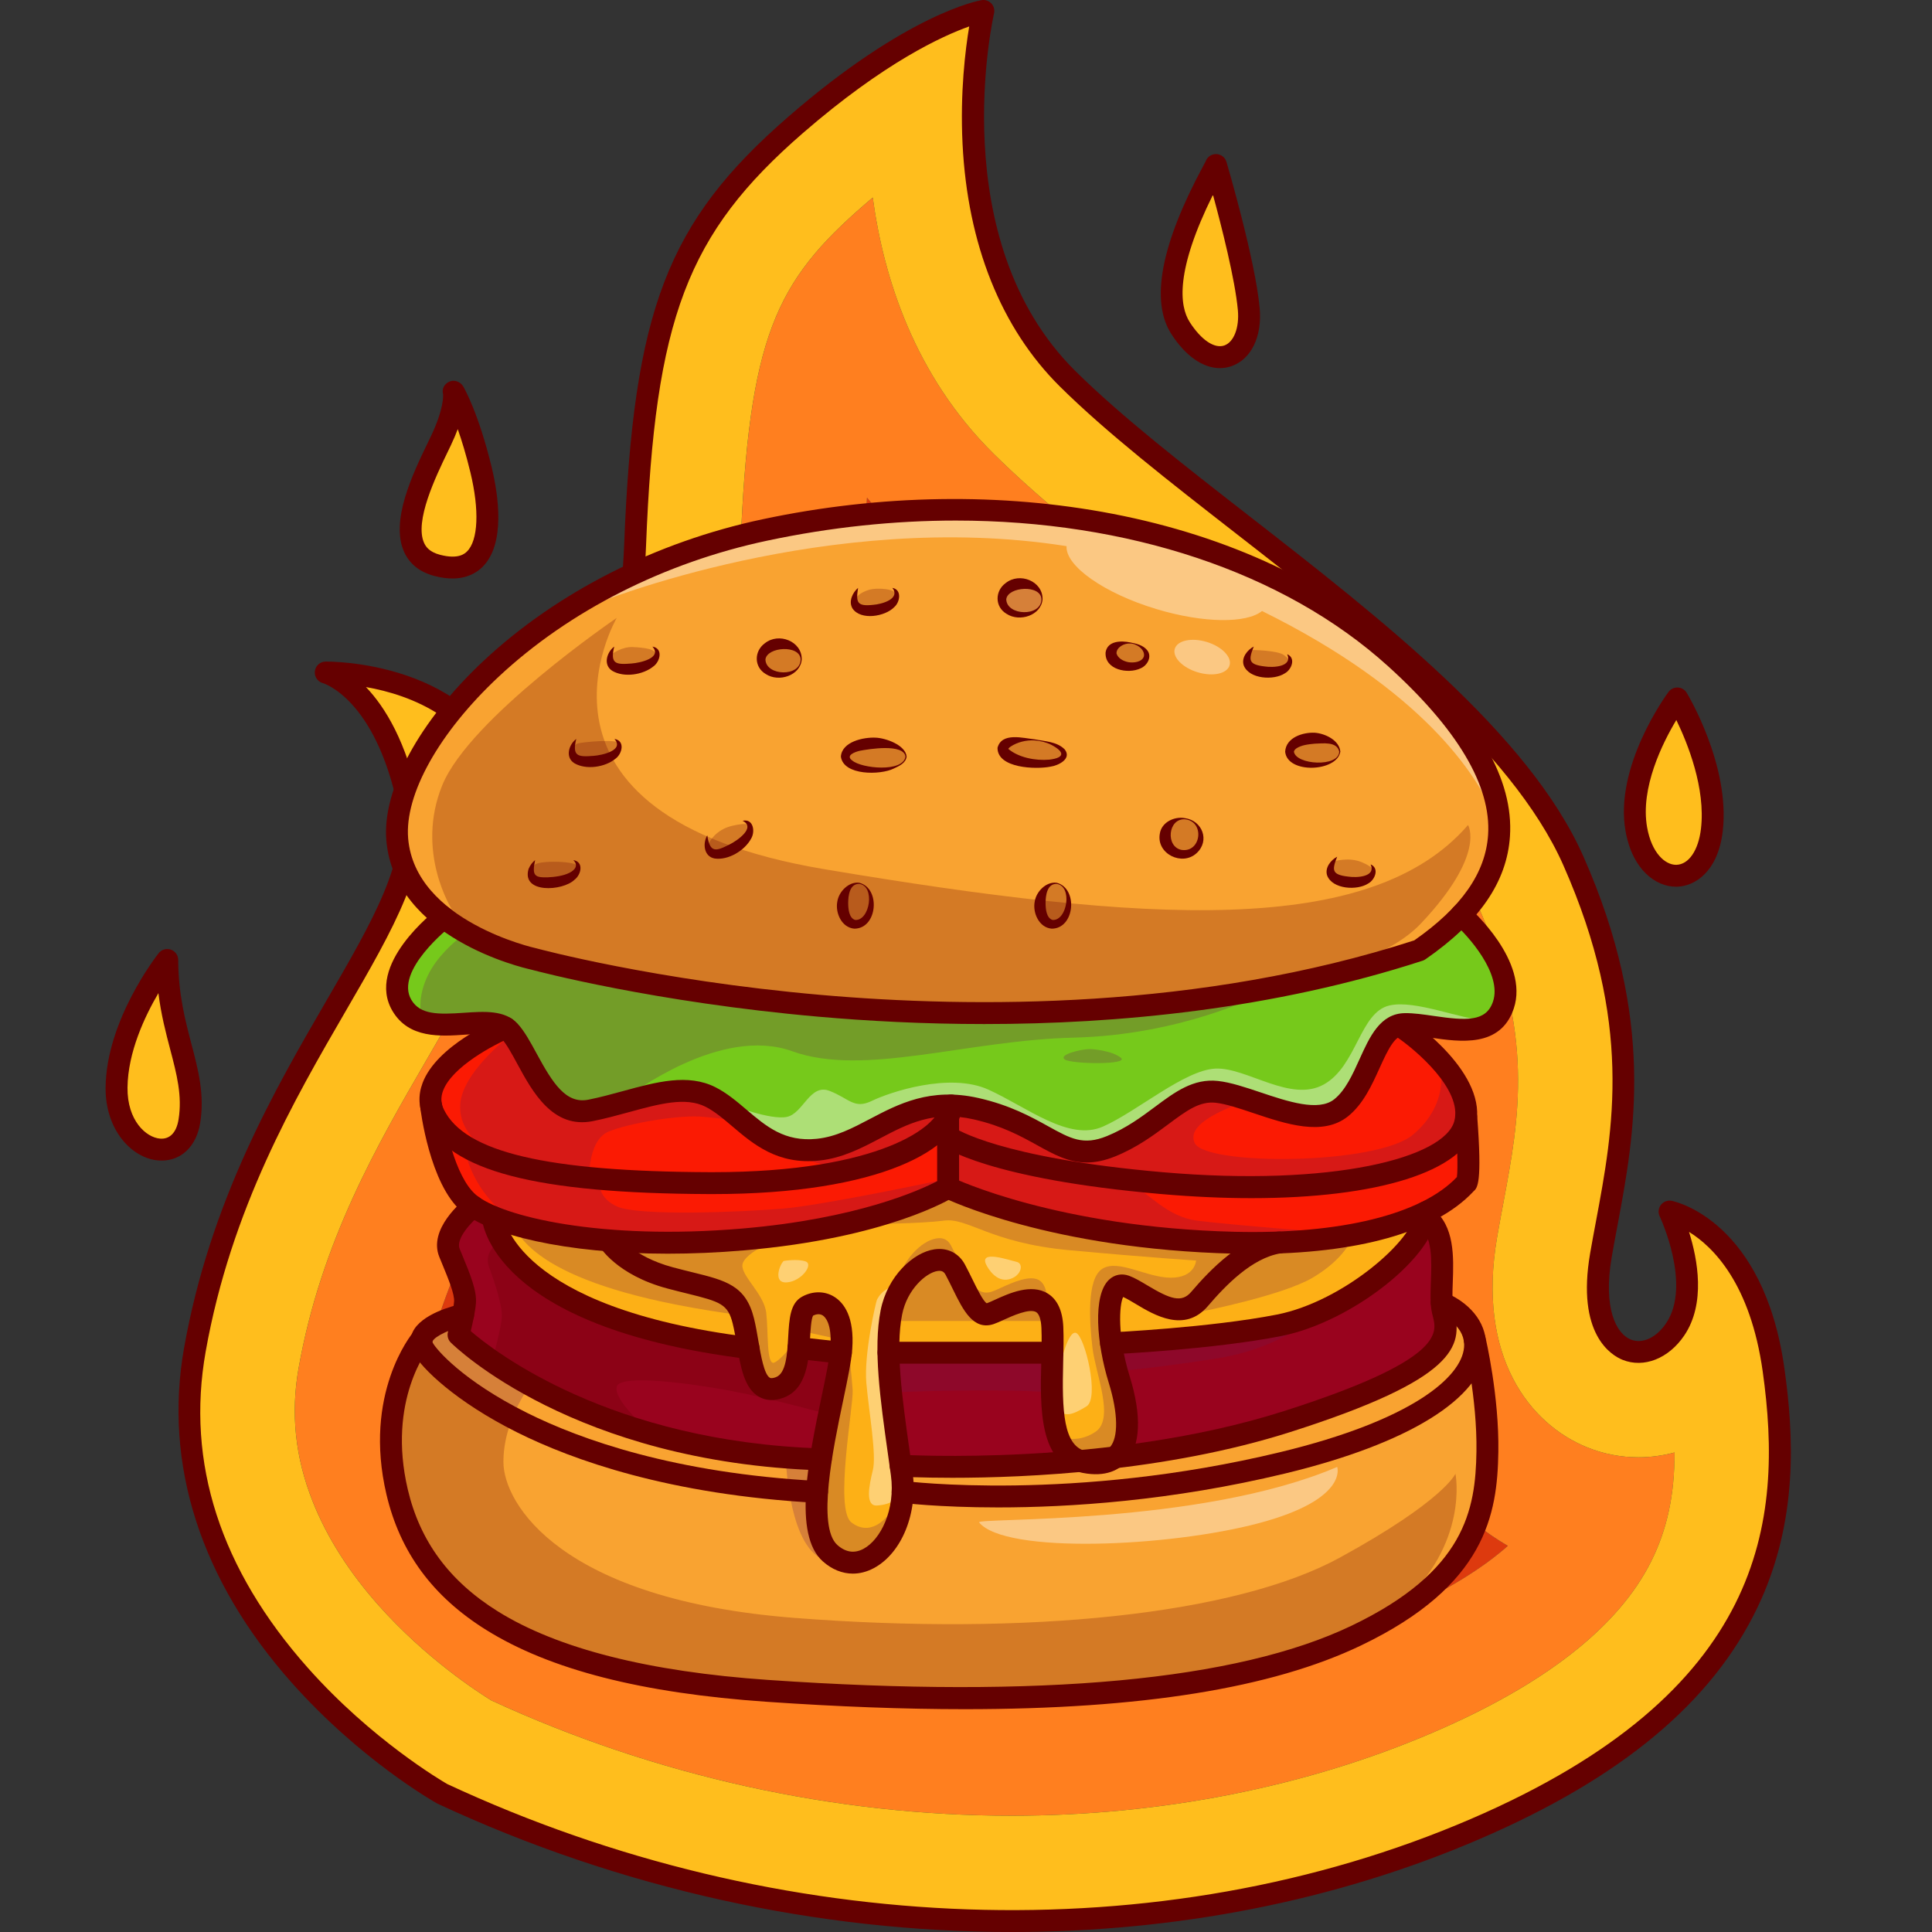 <?xml version="1.0" encoding="utf-8"?>
<!-- Generator: Adobe Illustrator 27.4.1, SVG Export Plug-In . SVG Version: 6.00 Build 0)  -->
<svg version="1.1" id="Layer_1" xmlns="http://www.w3.org/2000/svg" xmlns:xlink="http://www.w3.org/1999/xlink" x="0px" y="0px"
	 viewBox="0 0 4000 4000" style="enable-background:new 0 0 4000 4000;" xml:space="preserve">
<rect x="0" y="0" width="4000" height="4000" fill="#333333" stroke="none"/>
<style type="text/css">
	.st0{fill:#FFBE1D;}
	.st1{fill:#DD3A0E;}
	.st2{fill:#FF7F1F;}
	.st3{fill:#650000;}
	.st4{fill:#FDB016;}
	.st5{fill:#99031E;}
	.st6{fill:#FB1A03;}
	.st7{fill:#F9A331;}
	.st8{opacity:0.25;}
	.st9{fill:#6C164E;}
	.st10{fill:#76C91B;}
	.st11{opacity:0.4;}
	.st12{fill:#FFFFFF;}
	.st13{fill:none;}
</style>
<g>
	<g>
		<g>
			<g>
				<g>
					<path class="st0" d="M3471.27,1802.78c32.02-0.93,56.59-34.46,62.61-85.43c11.85-100.47-41.35-212.47-62.09-251.57
						c-25.08,38.31-91.16,150.87-73.74,249.18C3409.02,1776.78,3442.78,1803.53,3471.27,1802.78z"/>
				</g>
			</g>
		</g>
		<g>
			<g>
				<g>
					<path class="st0" d="M2538.67,726.91c25.66-8.83,40.3-43.34,36.43-85.88c-6.88-75.71-44.43-214.77-60.37-271.43
						c-95.73,181.4-86.64,265.5-61.73,304.19C2480.28,716.12,2512.33,736.01,2538.67,726.91z"/>
				</g>
			</g>
		</g>
		<g>
			<g>
				<g>
					<path class="st0" d="M336.87,2018.74c-29.11,43.69-84.22,138.69-85.17,232.92c-0.7,69.6,39.32,114.62,78.42,117.94
						c27.14,2.27,46.32-16.41,51.7-49.99c8.28-51.64-3.62-97.01-17.41-149.54C353.06,2126.83,340.41,2078.67,336.87,2018.74z"/>
				</g>
			</g>
		</g>
		<g>
			<g>
				<g>
					<path class="st0" d="M908.04,1160.57c30.01,7.82,52.68,4.43,67.44-10.07c26.71-26.24,30.57-91.88,10.31-175.58
						c-13.89-57.41-28.58-98.4-39.3-124.23c-3.84,16.63-11.07,38.57-24.32,66.39c-1.97,4.13-4.1,8.55-6.37,13.24
						c-26.92,55.74-71.98,149.02-48.78,199.21C874.21,1145.1,887.63,1155.25,908.04,1160.57z"/>
				</g>
			</g>
		</g>
		<g>
			<g>
				<g>
					<g>
						<g>
							<path class="st1" d="M2847.11,2518.08c4.23-24.52,8.46-47.1,12.93-70.99l0.21-1.11c30.84-164.58,51.22-273.36-36.69-472.09
								c-13.52-30.58-56.55-100.59-192.81-225.98c-106.53-98.04-235.73-198.63-349.72-287.37
								c-148.64-115.72-289.04-225.02-404.71-339.61c-28.83-28.56-55.94-58.77-81.29-90.53c-2.47,35.75-4.52,74.92-6.19,117.78
								c-12.34,317.29-101.84,567.14-266,742.59c-99.61,106.46-205.39,162.39-288.63,191.77
								c-37.88,82.55-83.36,160.91-127.87,237.61c-96.98,167.11-197.24,339.87-235.83,557.16c-8.39,47.24-3.72,89.52,15.14,137.1
								c18.18,45.87,48.45,92.79,89.99,139.46c63.9,71.81,135.92,122.4,164.31,141.06c301.03,136.19,630.81,208.11,954.82,208.11
								c273.94,0,540.7-52.46,771.44-151.72c128.12-55.11,207-107.5,255.55-150.78C2944.7,3097.18,2786.19,2871.44,2847.11,2518.08z
								"/>
						</g>
					</g>
				</g>
				<g>
					<g>
						<g>
							<path class="st2" d="M3392.09,3017.16c-36.41,0-71.98-6.88-105.7-20.45c-118.37-47.66-229.56-186.97-186.78-435.1
								c3.91-22.64,7.97-44.37,12.28-67.37l0.19-1c33.88-180.82,65.87-351.57-54.19-623c-87.43-197.68-382.42-427.34-619.44-611.88
								c-142.46-110.9-276.98-215.63-381.78-319.46c-163-161.47-227.15-363.31-249.69-529.95c-5.49,4.65-11.07,9.43-16.7,14.32
								c-184.11,159.84-240.24,273.05-257.42,714.94c-9.88,254-76.18,448.29-197.07,577.49
								c-109.01,116.51-224.48,138.57-257.27,142.56c-8.52,1.05-17.47,1.6-26.34,1.6c-2.18,0-4.36-0.03-6.52-0.1
								c-32.59,110.73-95.68,219.43-160.9,331.8c-103.12,177.68-219.97,379.03-266.48,640.94c-16.72,94.14-7.16,184.52,29.22,276.3
								c29.25,73.8,75.26,146.26,136.77,215.38c97.97,110.1,206.42,180,233.17,196.43c338.57,156.13,710.89,238.63,1077.38,238.63
								c308.46,0,610.23-59.67,872.68-172.57c231.54-99.6,383.23-218.54,450.84-353.51c32.98-65.82,48.8-137.27,48.67-225.96
								C3442.64,3013.75,3417.5,3017.16,3392.09,3017.16z M2094.78,3503.03c-324.02,0-653.8-71.93-954.82-208.11
								c-28.4-18.66-100.41-69.24-164.31-141.06c-41.53-46.68-71.81-93.6-89.99-139.46c-18.86-47.58-23.52-89.86-15.14-137.1
								c38.59-217.29,138.85-390.05,235.83-557.16c44.52-76.71,89.99-155.06,127.87-237.61c83.25-29.38,189.03-85.31,288.63-191.77
								c164.17-175.45,253.66-425.29,266-742.59c1.67-42.86,3.72-82.02,6.19-117.78c25.35,31.76,52.46,61.97,81.29,90.53
								c115.67,114.59,256.07,223.89,404.71,339.61c113.99,88.74,243.18,189.33,349.72,287.37
								c136.26,125.4,179.29,195.4,192.81,225.98c87.9,198.73,67.52,307.51,36.69,472.09l-0.21,1.11
								c-4.48,23.9-8.7,46.47-12.93,70.99c-60.92,353.36,97.58,579.1,274.66,682.45c-48.55,43.29-127.43,95.67-255.55,150.78
								C2635.48,3450.57,2368.72,3503.03,2094.78,3503.03z"/>
						</g>
					</g>
				</g>
			</g>
			<g>
				<g>
					<g>
						<path class="st0" d="M3661.68,2837.8c-31.03-221.22-140.22-291.66-186.33-311.85c18.21,46.82,52.09,157.45,1.5,232.23
							c-22.16,32.76-53.86,51.24-84.76,51.24c-9.57,0-19.05-1.77-28.16-5.43c-43.08-17.35-81.37-80.86-59.6-207.07
							c3.71-21.47,7.71-42.83,11.94-65.44c36.44-194.47,77.74-414.89-68.4-745.27c-108.57-245.47-413.13-482.58-681.84-691.78
							c-137.39-106.96-267.17-208-363.17-303.1c-150.53-149.12-190.61-350.97-197.73-494.05c-6.05-121.38,10.02-222.28,17.31-260.53
							c-42.89,12.45-174.42,61.27-368.37,229.66c-242.72,210.71-310.33,388.3-328.82,863.74
							c-9.82,252.44-82.19,380.58-141.18,443.62c-65.16,69.64-128.01,77.95-130.65,78.27c-0.43,0.05-0.85,0.08-1.27,0.08
							c-4.68,0-8.82-3.16-10.02-7.77c-48.77-187.28-234.29-229.44-321.65-238.86c41.72,31.02,102.76,101.59,135.47,258.24
							c25.12,120.3-52.56,254.14-150.9,423.58c-106.21,183.01-238.4,410.78-291.33,708.87c-51.89,292.22,88.46,523.53,215.33,666.1
							c134.88,151.58,283.18,237.68,291.2,242.27c374.36,174.47,779.65,262.44,1174.54,262.44c333.95,0,660.42-62.86,954.77-189.48
							C3667.79,3511.57,3705.92,3153.24,3661.68,2837.8z M3418.3,3233.17c-67.61,134.97-219.3,253.91-450.84,353.51
							c-262.45,112.9-564.22,172.57-872.68,172.57c-366.48,0-738.8-82.5-1077.38-238.63c-26.75-16.43-135.2-86.34-233.17-196.43
							c-61.5-69.12-107.52-141.58-136.77-215.38c-36.38-91.78-45.93-182.16-29.22-276.3c46.51-261.91,163.36-463.25,266.48-640.94
							c65.21-112.37,128.3-221.07,160.9-331.8c2.17,0.06,4.34,0.1,6.52,0.1c8.87,0,17.83-0.55,26.34-1.6
							c32.79-3.99,148.26-26.05,257.27-142.56c120.89-129.2,187.19-323.49,197.07-577.49c17.19-441.88,73.31-555.1,257.42-714.94
							c5.64-4.89,11.21-9.67,16.7-14.32c22.55,166.64,86.7,368.48,249.69,529.95c104.8,103.83,239.33,208.56,381.78,319.46
							c237.03,184.53,532.01,414.19,619.44,611.87c120.06,271.43,88.07,442.18,54.19,623l-0.19,1c-4.31,23-8.38,44.73-12.28,67.37
							c-42.78,248.13,68.41,387.44,186.78,435.1c33.73,13.57,69.29,20.45,105.7,20.45c25.41,0,50.55-3.41,74.89-9.96
							C3467.1,3095.9,3451.28,3167.34,3418.3,3233.17z"/>
					</g>
				</g>
			</g>
		</g>
		<g>
			<g>
				<g>
					<g>
						<path class="st3" d="M2094.8,4000c-399.91,0-810.03-89.01-1188.92-265.66c-0.53-0.25-1.04-0.51-1.55-0.79
							c-6.4-3.61-158.38-90.13-300-249.29c-188.91-212.3-266.09-452.24-223.18-693.87c53.96-303.85,187.77-534.42,295.29-719.68
							c94.79-163.33,169.66-292.33,147.13-400.23c-46.79-224.12-153.94-255.8-155.02-256.1c-10.85-2.96-18.04-13.47-16.69-24.63
							c1.35-11.17,10.53-19.7,21.78-19.99c3.08-0.09,312.03-5.06,394.07,244.46c21.1-7.41,57.72-25.14,94.96-66.02
							c53.96-59.22,120.23-180.04,129.53-419.34c18.93-486.79,88.88-669.25,340.18-887.42C1878.32,27.93,2026.05,1.33,2032.21,0.3
							c7.54-1.23,15.09,1.34,20.28,6.87c5.19,5.54,7.25,13.31,5.52,20.69c-1.09,4.65-106.12,468.3,168.12,739.97
							c94.6,93.72,223.62,194.17,360.22,300.51c271.78,211.59,579.83,451.41,691.76,704.49
							c150.29,339.77,106.13,575.41,70.65,764.75c-4.21,22.48-8.19,43.71-11.85,64.95c-18.44,106.94,9.69,158.83,39.38,170.79
							c24.05,9.7,52.79-3.53,73.18-33.66c53.56-79.18-12.61-220.03-13.28-221.44c-3.7-7.75-2.71-16.93,2.57-23.71
							c5.27-6.77,13.91-10,22.33-8.32c7.76,1.55,190.5,41.51,233.34,347c19.1,136.22,30.02,315.58-55.83,494.99
							c-94.04,196.52-282.45,353.43-575.98,479.69C2764.23,3936.24,2433.17,4000,2094.8,4000z M925.91,3693.64
							c687.71,320.34,1479.7,347.49,2118.78,72.58c610.64-262.68,648.41-615.87,604.82-926.72
							c-25.53-181.96-102.54-258.11-152.57-288.98c17.84,56.74,34.93,148.24-9.92,214.54c-32.34,47.82-83.66,68.04-127.68,50.32
							c-23.07-9.28-96.08-52.64-67.14-220.56c3.72-21.56,7.73-42.95,11.97-65.59c36.12-192.72,77.05-411.15-67.54-738.05
							c-107.32-242.64-410.58-478.74-678.15-687.04c-137.69-107.2-267.75-208.45-364.27-304.08
							c-121.37-120.23-190.99-293.88-201.36-502.17c-5.28-106.27,5.81-195.42,13.81-243.14c-54.82,19.33-175.55,74.23-344.53,220.93
							c-239.53,207.95-306.27,383.73-324.6,854.93c-19.29,496.11-271.88,532.32-282.63,533.62c-11.33,1.31-21.81-5.82-24.67-16.8
							c-41.21-158.27-181.01-208.88-272.62-224.97c39.34,40.98,84.12,113.08,110.36,238.74c26.08,124.9-52.64,260.54-152.31,432.27
							c-105.72,182.17-237.31,408.89-289.85,704.84c-40.9,230.33,30.27,450.64,211.54,654.81
							C769.19,3601.63,914.61,3687.11,925.91,3693.64z"/>
					</g>
				</g>
			</g>
			<g>
				<g>
					<g>
						<path class="st3" d="M334.74,2402.85c-2.44,0-4.91-0.11-7.42-0.32c-54.12-4.59-109.59-62.41-108.69-151.22
							c1.41-138.83,105.44-272.24,109.87-277.85c5.97-7.57,16.09-10.55,25.2-7.38c9.12,3.15,15.25,11.72,15.28,21.37
							c0.2,70.61,14.66,125.66,27.41,174.22c14.13,53.81,27.47,104.64,18.08,163.16C406.75,2372.97,375.83,2402.85,334.74,2402.85z
							 M327.96,2056.13c-28.38,48.37-63.23,122.47-63.98,195.65c-0.69,68.83,38.87,103.17,67.18,105.57
							c20.38,1.73,34.14-12.37,38.53-39.7c7.87-49.08-3.73-93.28-17.17-144.46C343.42,2138.5,333.48,2100.68,327.96,2056.13z"/>
					</g>
				</g>
			</g>
			<g>
				<g>
					<g>
						<path class="st3" d="M3470.04,1835.86c-42.24,0-90.38-35.28-104.53-115.12c-23.78-134.06,84.37-281.96,88.98-288.19
							c4.51-6.08,11.78-9.46,19.3-9.15c7.56,0.36,14.44,4.47,18.34,10.95c3.71,6.14,90.5,152.06,74.58,286.89
							c-9.78,82.85-57.01,113.51-94.49,114.6C3471.5,1835.85,3470.77,1835.86,3470.04,1835.86z M3470.66,1490.71
							c-28.4,47.33-75,140.42-60.51,222.11c9.5,53.58,37.49,77.68,59.86,77.68c0.3,0,0.6,0,0.89-0.01
							c25.58-0.74,45.51-30.01,50.77-74.58C3531.59,1631.94,3494.04,1538.9,3470.66,1490.71z"/>
					</g>
				</g>
			</g>
			<g>
				<g>
					<g>
						<path class="st3" d="M936.7,1197.69c-10.9,0-23.19-1.52-37-5.13c-30.16-7.86-51.25-24.4-62.69-49.15
							c-29.76-64.38,17.65-162.52,49.02-227.47c2.23-4.63,4.35-9,6.28-13.07c26.68-56.02,25.34-83.23,25.01-86.75
							c-2.98-10.85,2.67-21.54,13.05-26.04c10.5-4.55,22.94,0.21,28.74,10.06c1.27,2.16,31.52,54.24,58.8,167.02
							c13.73,56.72,29.48,159.03-19.27,206.93C986.69,1185.83,967.09,1197.69,936.7,1197.69z M947.73,888.44
							c-3.83,10.26-8.58,21.55-14.47,33.92c-1.98,4.14-4.12,8.6-6.4,13.3c-24.27,50.25-69.45,143.79-48.69,188.72
							c3.55,7.66,10.82,18.52,32.97,24.29c38.48,10.02,51.46-2.74,55.73-6.94c23.24-22.84,25.92-85.64,6.98-163.92
							C965.03,941.38,955.91,911.7,947.73,888.44z M917.44,816.5h0.07H917.44z"/>
					</g>
				</g>
			</g>
			<g>
				<g>
					<g>
						<path class="st3" d="M2525.68,762.17c-34.94,0-71.13-24.94-100.47-70.49c-43.92-68.18-21.78-185.22,65.78-347.85
							c2.41-4.46,4.19-7.73,5.13-9.63c2.72-7.81,9.6-13.75,18.18-14.99c11.17-1.63,21.81,5.23,24.99,16.03
							c2.43,8.26,59.71,203.43,68.74,302.79c5.35,58.89-17.65,106.05-58.6,120.14C2541.65,760.86,2533.7,762.17,2525.68,762.17z
							 M2511.29,403.25c-77.8,156.74-69.84,229.89-47.95,263.88c23.65,36.72,50.96,55.15,71.34,48.17
							c19.89-6.85,31.49-36.93,28.2-73.15C2557.09,578.59,2529.24,469.2,2511.29,403.25z M2494.86,341.63c0,0.01,0,0.02,0,0.03
							C2494.86,341.65,2494.86,341.64,2494.86,341.63z M2494.86,341.6c0,0,0,0.01,0,0.01
							C2494.86,341.61,2494.86,341.6,2494.86,341.6z M2494.86,341.58C2494.86,341.58,2494.86,341.58,2494.86,341.58L2494.86,341.58z
							"/>
					</g>
				</g>
			</g>
		</g>
	</g>
	<g>
		<g>
			<g>
				<g>
					<path class="st4" d="M2358.3,2689.49c-11.92-7.13-23.18-13.88-32.05-17.1c-3.77-1.38-5.68-0.55-7.53,1.2
						c-10.18,9.7-15.34,46.61-9.4,96.75c42.13-2.28,215.01-12.73,336.65-36.6c125.71-24.68,269.6-137.45,292.76-206.62
						c-62.67,27.43-154.85,50.82-289.62,55.73c-63.51,10.52-120.4,69.68-157.71,113.32
						C2450.13,2744.47,2397.06,2712.68,2358.3,2689.49z"/>
				</g>
			</g>
		</g>
		<g>
			<g>
				<g>
					<path class="st4" d="M1963.56,2470.62c-26.64,15.18-158.97,83.27-423.63,105.86c-53.98,4.61-105.79,6.72-154.69,6.72
						c-35.35,0-69.16-1.12-101.28-3.16c16.87,16.3,49.67,40.5,105.88,55.6c15.13,4.06,28.86,7.44,41.3,10.5
						c66.38,16.34,102.94,25.35,117.99,86.39c3.58,14.54,6.3,30.49,8.93,45.92c6.27,36.8,12.75,74.86,29.65,84.65
						c5.8,3.35,13.25,3.27,22.8-0.24c23.68-8.7,29.63-40.16,32.24-72.8c0.01-0.1-0.01-0.19,0-0.28c0.01-0.05,0.02-0.09,0.03-0.13
						c0.55-7,0.96-14.04,1.36-20.93c1.93-33.74,3.59-62.88,22.09-73.17c18.39-10.2,38.93-10.2,54.94,0.01
						c16.55,10.56,35.38,35.86,31.05,96.48c-0.22,3.05-0.53,6.32-0.93,9.77c0,0.01,0,0.02,0,0.03c0,0,0,0.01,0,0.01
						c-2.82,24.35-9.92,58.2-17.97,96.64c-22.26,106.2-55.9,266.7-7.78,309.47c26.63,23.66,51.64,18.27,67.93,9.58
						c38.74-20.67,74.06-85.45,63.21-164.81c-2.02-14.78-4.1-29.57-6.18-44.28c-10.45-74.1-20.46-145.41-21.46-207.65
						c0-0.03-0.01-0.06-0.01-0.1c0-0.02,0.01-0.04,0.01-0.06c-0.49-31.01,1.21-59.81,6.3-85.5
						c12.77-64.51,62.32-110.63,100.9-116.37c21.98-3.29,40.45,5.86,50.7,25.03c5.79,10.83,10.93,21.34,15.91,31.5
						c18.1,36.94,29.84,59.35,44.01,54.68c4.14-1.38,10.2-4.15,17.22-7.35c27.77-12.67,69.73-31.81,98.52-14.21
						c16.34,10,25.28,30.03,26.6,59.54c0.97,22.15,0.37,46.53-0.29,72.32c-2.06,81.87-4.34,174.03,49.43,194.02
						c21.45-2,43.39-4.3,65.7-6.95c1.07-0.97,2.18-1.89,3.15-2.98c21.29-23.76,21.37-76.52,0.2-144.76
						c-7.54-24.29-13.47-50.46-17.16-75.78c-0.18-0.68-0.3-1.39-0.33-2.13c0-0.06,0.01-0.12,0.01-0.18
						c-7.67-54.39-4.91-104.45,14.5-122.95c7.94-7.58,18.22-9.62,28.96-5.69c10.73,3.9,22.82,11.13,35.62,18.79
						c44.96,26.89,78.92,43.45,106.62,11.02c27.99-32.75,66.63-73.7,111.79-98.92c-10.39-0.06-20.93-0.18-31.77-0.45
						C2210.33,2574.86,1998.27,2486.2,1963.56,2470.62z"/>
				</g>
			</g>
		</g>
		<g>
			<g>
				<g>
					<path class="st5" d="M1873.73,3024.59c33.67,1.55,164.34,6.04,330.5-7.34c-40.05-38.75-37.99-122.11-36.1-197.51
						c0.07-2.93,0.14-5.78,0.21-8.67h-318.31c1.88,58.44,11.27,125.22,21.04,194.46
						C1871.96,3011.87,1872.84,3018.24,1873.73,3024.59z"/>
				</g>
			</g>
		</g>
		<g>
			<g>
				<g>
					<path class="st4" d="M2168.43,2748.87c-0.98-22.19-6.59-36.56-16.68-42.74c-19.35-11.84-55.28,4.54-79.05,15.38
						c-7.56,3.45-14.09,6.43-19.27,8.16c-31.98,10.73-49.27-24.49-69.24-65.25c-4.9-9.99-9.96-20.33-15.58-30.84
						c-6.12-11.45-15.96-16.25-29.32-14.28c-31.75,4.73-72.91,45.98-83.58,99.85c-4.24,21.41-5.97,45.36-5.99,71.15h319.03
						C2168.98,2775.75,2169,2761.8,2168.43,2748.87z"/>
				</g>
			</g>
		</g>
		<g>
			<g>
				<g>
					<path class="st6" d="M1468.5,2439.14c2.37,0.01,4.74,0.01,7.09,0.01c293.99,0,446.95-70.99,477.77-131.1
						c0.26-0.61,0.57-1.2,0.93-1.74c1.11-2.33,1.99-4.63,2.72-6.92c-55.5,1.85-98.58,24.47-140.58,46.54
						c-37.32,19.62-75.92,39.91-121.74,44.68c-80.72,8.38-128.47-32.2-170.62-68.02c-19.27-16.38-37.48-31.84-57.64-42.06
						c-45.61-23.09-102.16-7.65-167.65,10.24c-23.94,6.55-48.69,13.31-74.02,18.37c-73.95,14.82-112.07-55.51-142.71-111.98
						c-11.98-22.09-23.3-42.96-34.94-55.57c-0.49-0.53-1.04-0.98-1.56-1.47c-23.97,10.83-118.21,56.48-139.71,113.7
						c-6.36,16.93-5.61,32.97,2.31,49.03C953.99,2395.79,1126.8,2437.82,1468.5,2439.14z"/>
				</g>
			</g>
		</g>
		<g>
			<g>
				<g>
					<path class="st7" d="M1107.54,1975.33c2.41,0.66,244.7,66.29,589.69,96.66c317.73,27.97,790.03,30.86,1236.41-113.91
						c33.06-22.94,60.8-46.33,83.5-70.28c0.07-0.09,0.12-0.19,0.2-0.28c0.12-0.14,0.27-0.24,0.4-0.37
						c46.9-49.7,71.83-101.88,75.5-157.84c6.9-105.22-64.1-226.02-211.06-359.04c-218.68-197.94-545.63-304.76-903.41-304.76
						c-128.2,0-260.31,13.71-392.88,41.85c-476.17,101.09-768.61,445.9-753.08,629.62c15.24,180.36,271.59,237.66,274.18,238.21
						C1107.17,1975.23,1107.36,1975.28,1107.54,1975.33z"/>
				</g>
			</g>
		</g>
		<g>
			<g>
				<g>
					<path class="st4" d="M1426.18,2666.31c-12.57-3.1-26.43-6.51-41.72-10.62c-84.36-22.65-120.35-64.29-130.17-77.82
						c-90.75-7.65-165.92-22.97-219.49-42.09c17.21,49.22,101.2,189.95,502.25,243.02c-2.4-14.08-4.91-28.45-8.08-41.29
						C1516.92,2688.65,1492.21,2682.56,1426.18,2666.31z"/>
				</g>
			</g>
		</g>
		<g class="st8">
			<g>
				<g>
					<path class="st9" d="M2168.43,2693.47c-0.98-22.19-6.59-36.56-16.68-42.74c-19.35-11.84-55.28,4.54-79.05,15.38
						c-7.56,3.45-14.09,6.43-19.27,8.16c-31.98,10.73-49.27-24.49-69.24-65.25c-4.9-9.99-9.96-20.33-15.58-30.84
						c-6.12-11.45-15.96-16.25-29.32-14.28c-31.75,4.73-72.91,45.98-83.58,99.85c-4.24,21.41-5.97,45.36-5.99,71.15h319.03
						C2168.98,2720.35,2169,2706.4,2168.43,2693.47z"/>
				</g>
			</g>
		</g>
		<g class="st8">
			<g>
				<g>
					<path class="st9" d="M1426.18,2666.31c-12.57-3.1-64.23-30.26-79.52-34.36c-84.36-22.65-70.76-54.94-80.58-68.47
						c-90.75-7.65-156.18-22.67-209.75-41.79c17.21,49.22,79.67,148.65,480.72,201.72c-2.4-14.08-4.39-1.92-7.56-14.76
						C1517.44,2659.78,1492.21,2682.56,1426.18,2666.31z"/>
				</g>
			</g>
		</g>
		<g>
			<g>
				<g>
					<path class="st4" d="M1710.01,2713.07c-9.62-6.13-21.9-5.9-33.68,0.64c-8.5,4.72-10.13,33.26-11.44,56.19
						c-0.22,3.86-0.46,7.81-0.72,11.8l67.41,7.49C1734.07,2751.14,1726.24,2723.42,1710.01,2713.07z"/>
				</g>
			</g>
		</g>
		<g>
			<g>
				<g>
					<path class="st5" d="M2649.97,2754.14c-121.27,23.81-292.29,34.37-337.71,36.86c3.29,19.52,8.16,40.55,14.96,62.46
						c20.38,65.66,22.01,118.01,5.2,150.37c106.9-13.93,220.96-35.97,329.3-70.51c342.34-109.15,327.05-169.91,316.92-210.12
						c-0.62-2.48-1.24-4.92-1.78-7.31c-3.75-16.41-2.95-38.44-2.1-61.77c1.5-41.34,3.17-87.51-18.38-115.02
						C2924.11,2620.77,2774.35,2729.72,2649.97,2754.14z"/>
				</g>
			</g>
		</g>
		<g>
			<g>
				<g>
					<path class="st6" d="M2588.93,2468.19c-57.78,0-119.45-2.71-184.07-8.3c-277.06-24-392.54-68.74-431.51-88.44v80.8
						c36.53,16.25,244.63,102.02,582.78,110.3c199.81,4.92,320.25-26.8,392-62.48c0.11-0.05,0.22-0.12,0.33-0.16
						c37.51-18.69,61.68-38.46,76.9-54.6c0.91-0.96,1.67-1.76,2.3-2.39c2.75-8.43,2.48-44.28,0.56-83.93
						C2976.33,2428.04,2811.63,2468.19,2588.93,2468.19z"/>
				</g>
			</g>
		</g>
		<g>
			<g>
				<g>
					<path class="st6" d="M2895.5,2133.52c-21.63,9.06-35.22,38.98-50.54,72.87c-15.21,33.64-32.45,71.77-61.9,95.33
						c-46.63,37.3-119.57,12.8-183.94-8.79c-29.97-10.06-58.28-19.56-81.02-22.05c-38.07-4.2-68.45,18.44-106.89,47.08
						c-29.47,21.96-62.86,46.84-106.98,64.8c-20.33,8.27-38.07,11.73-54.4,11.73c-34.74,0-63.03-15.67-96.05-33.95
						c-34.89-19.32-74.45-41.22-135.42-55.01c-14.1-3.19-27.37-4.95-40.07-5.73c-1.1,4.5-2.74,9.1-4.95,13.78v34.16
						c21.03,12.26,127.05,64.91,433.31,91.45c372.05,32.25,595.21-35.27,616.31-115.17c22.87-86.59-122.97-186.31-124.44-187.31
						C2897.25,2135.86,2896.25,2134.75,2895.5,2133.52z"/>
				</g>
			</g>
		</g>
		<g>
			<g>
				<g>
					<path class="st10" d="M3025.52,1908.96c-22.7,22.89-49.69,45.22-81.32,67.07c-0.82,0.57-1.74,1.02-2.69,1.33
						c-308.56,100.31-629.31,130.52-903.63,130.53c-126,0-242.16-6.37-342.92-15.25c-341.36-30.08-582.9-94.57-592.61-97.2
						c-8.72-1.9-104.1-23.66-183.34-81.97c-25.18,21.04-114.27,101.81-77.79,163.06c23.43,39.37,72.66,35.92,120.24,32.59
						c40.56-2.86,78.86-5.52,100.95,18.39c13.4,14.52,25.32,36.49,37.94,59.75c28.81,53.1,61.37,113.33,120.37,101.52
						c24.62-4.92,49.01-11.59,72.61-18.04c66.74-18.24,129.78-35.46,182.52-8.74c22.36,11.32,41.47,27.56,61.7,44.75
						c40.89,34.74,83.1,70.68,155.02,63.19c41.85-4.35,77-22.84,114.22-42.4c47.62-25.04,96.61-50.69,162.77-49.06
						c0.23,0,0.46-0.04,0.7-0.03c0.08,0.01,0.16,0.03,0.24,0.04c16.37,0.47,33.75,2.54,52.47,6.78
						c63.86,14.44,106.58,38.09,140.9,57.1c47.09,26.06,78.18,43.27,132.56,21.14c41.65-16.95,73.92-40.99,102.39-62.21
						c40.43-30.13,75.27-56.11,121.58-51.08c24.96,2.74,54.3,12.58,85.36,23.01c59.34,19.92,126.58,42.47,164.35,12.27
						c25.55-20.44,41-54.62,55.95-87.68c20.31-44.92,39.49-87.36,82.64-87.95c17.45-0.22,37.19,2.64,58.1,5.69
						c68.73,10.03,118.71,13.16,135.92-37.93C3124.75,2012.13,3049.64,1932.38,3025.52,1908.96z"/>
				</g>
			</g>
		</g>
		<g>
			<g>
				<g>
					<path class="st7" d="M1085.15,2935.88c110.89,55.39,304.11,124.6,596.72,141.91c1.27-15.08,3.12-30.65,5.4-46.49
						c-496.56-19.75-742.81-257.89-745.26-260.32c-2.64-2.62-3.69-6.44-2.73-10.04c0.06-0.21,2.91-11,5.95-24.49
						c-24.46,7.47-54.16,20.66-60.98,35.55c-0.48,1.05-0.8,2.09-1.03,3.13c-0.04,0.14-0.05,0.29-0.1,0.43
						c-0.62,3.33,0.06,6.67,2.08,10.46C894.69,2803.72,951.78,2869.27,1085.15,2935.88z"/>
				</g>
			</g>
		</g>
		<g>
			<g>
				<g>
					<path class="st6" d="M977.51,2483.17c10.56,9.01,25.7,17.73,44.75,25.9c1.35,0.3,2.58,0.83,3.67,1.56
						c52.4,21.69,133.44,39.22,234.47,47.2c0.37,0.01,0.74,0.04,1.1,0.08c80.94,6.33,174.6,6.57,276.65-2.14
						c256.61-21.9,388.32-88.36,414.41-102.86v-110.16c-55.86,58.41-201.42,117.15-476.62,117.16c-2.52,0-4.99-0.01-7.53-0.01
						c-311.88-1.2-483.37-35.43-554.75-112.94C924.46,2393.46,944.28,2454.83,977.51,2483.17z"/>
				</g>
			</g>
		</g>
		<g>
			<g>
				<g>
					<path class="st5" d="M973.08,2697.39c-1.45,18.88-8.87,49.77-12.16,62.82c34.45,31.1,275.45,233.08,729.52,250.46
						c6.36-39.13,14.74-79.15,22.55-116.44c6.85-32.71,12.99-62,16.29-84.38l-66.83-7.43c-3.78,34.53-13.16,68.32-44.76,79.94
						c-15.48,5.69-29.07,5.26-40.38-1.28c-21.74-12.59-29.97-44.58-36.54-80.84c-468.71-60.4-523.85-237.26-530.24-274.02
						c-11.41-4.98-21.48-10.15-30.06-15.46c-18.86,16.44-51.28,52.22-40.29,79.16l5.63,13.69
						C962.04,2643.03,974.87,2674.16,973.08,2697.39z"/>
				</g>
			</g>
		</g>
		<g>
			<g>
				<g>
					<path class="st7" d="M2658.38,3038.63c-235.69,56.94-447.11,70.07-591.92,70.07c-96.35,0-163.2-5.81-188.16-8.4
						c-5.31,59.67-33.69,113.49-75.06,135.56c-12.22,6.52-24.84,9.74-37.33,9.74c-19,0-37.67-7.46-54.17-22.12
						c-26.62-23.66-33.8-69.84-31.25-124.95c-544.48-32.23-778.51-243.81-812.21-300.26c-24.06,40.11-70.4,141.61-36.02,288.14
						c57.23,243.97,297.93,372.33,757.52,403.98c574.68,39.55,971.61,2.48,1213.56-113.37c241.64-115.72,263.86-252.4,265.73-371.43
						c1.01-64.72-7.84-131.47-15.51-176.42C3027.1,2884.59,2939.04,2970.82,2658.38,3038.63z"/>
				</g>
			</g>
		</g>
		<g>
			<g>
				<g>
					<path class="st7" d="M2668.04,2953.09c-117.3,37.4-241.17,60.28-355.63,74.12c-16.98,12.21-39.91,15.72-68.57,10.17
						c-2.84-0.55-5.55-1.24-8.18-2.02c-104.59,9.56-197.21,11.96-263.84,11.96c-45.09,0-78.24-1.1-95.17-1.82
						c0.2,1.47,0.41,2.93,0.61,4.4c1.35,9.88,2,19.78,2.03,29.62c57.67,6.07,381.78,33.72,774.21-61.09
						c350.4-84.65,386.99-195.43,389.86-227.36c2.65-29.48-13.63-56.12-45.09-75.11c0.18,0.72,0.34,1.42,0.53,2.15
						C3011.53,2768.72,3028.96,2838.02,2668.04,2953.09z"/>
				</g>
			</g>
		</g>
		<g class="st8">
			<g>
				<g>
					<g>
						<path class="st3" d="M1112.39,1819.49c0,0-14.3-16.31-6.48-27.92c7.82-11.62,89.8-8.27,88.01,1.12s-6.48,19.43-16.53,22.34
							c-10.05,2.9-25.24,6.7-31.72,6.7C1139.2,1821.72,1112.39,1819.49,1112.39,1819.49z"/>
					</g>
				</g>
			</g>
		</g>
		<g class="st8">
			<g>
				<g>
					<g>
						<path class="st3" d="M1186.56,1551.21c0.22-2.23,1.56-8.49,8.71-11.62c7.15-3.13,90.28-11.01,86.35,0.86
							c-3.93,11.87-18.45,27.06-39.67,30.19s-40.65,1.12-40.65,1.12s-14.07-5.58-14.97-8.27
							C1185.44,1560.81,1186.56,1551.21,1186.56,1551.21z"/>
					</g>
				</g>
			</g>
		</g>
		<g class="st8">
			<g>
				<g>
					<g>
						<path class="st3" d="M1483.54,1764.31c-2,0.17-12.06-3.69-13.4-5.36c-1.34-1.68-2.99-8.38-2.68-11.73
							c0.31-3.35,14.07-29.49,48.58-37.53c34.51-8.04,40.22-2.08,36.36,11.02C1548.54,1733.82,1523.08,1760.96,1483.54,1764.31z"/>
					</g>
				</g>
			</g>
		</g>
		<g class="st8">
			<g>
				<g>
					<g>
						<path class="st3" d="M1266.97,1354.64c0-1.34,21.67-16.08,43.34-14.97c21.67,1.12,53.02,3.72,45.12,18.32
							c-7.9,14.6-54.5,30.6-78.85,20.55C1252.23,1368.49,1266.97,1354.64,1266.97,1354.64z"/>
					</g>
				</g>
			</g>
		</g>
		<g class="st8">
			<g>
				<g>
					<g>
						<path class="st3" d="M1612.8,1397.23c0,0,54.12-1.21,44.94-39.13c-9.18-37.92-61.07-18.02-71.5-4.25
							c-10.43,13.77-9.04,30.83,0.17,34.85C1595.61,1392.72,1612.8,1397.23,1612.8,1397.23z"/>
					</g>
				</g>
			</g>
		</g>
		<g class="st8">
			<g>
				<g>
					<g>
						<path class="st3" d="M1800.18,1591.75c0,0,76.9,5.03,75.73-27.81c-1.17-32.84-106.54-20.36-117.01-11.77
							S1735.34,1587.4,1800.18,1591.75z"/>
					</g>
				</g>
			</g>
		</g>
		<g class="st8">
			<g>
				<g>
					<g>
						<path class="st3" d="M2124.3,1530.95c-2.24-0.02-45.12,8.42-41.32,19.59c3.8,11.17,36.41,27.48,69.92,27.7
							c33.51,0.22,54.95-9.46,46.02-22.04C2189.97,1543.61,2167.3,1531.36,2124.3,1530.95z"/>
					</g>
				</g>
			</g>
		</g>
		<g class="st8">
			<g>
				<g>
					<g>
						<path class="st3" d="M1772.48,1238.26c0.63-1.96,7.37-10.95,25.47-16.75c18.09-5.81,60.25-2.33,56.51,10.72
							s-19.85,25.24-49.81,25.24C1774.68,1257.47,1770.02,1245.85,1772.48,1238.26z"/>
					</g>
				</g>
			</g>
		</g>
		<g class="st8">
			<g>
				<g>
					<path class="st9" d="M2075.84,1231.85c0.21-1.24,11.49-16.88,36.12-19.23c24.63-2.35,37.1,8.08,41.92,15.1
						c4.82,7.02,8.22,26.23-13.16,38.66C2119.33,1278.8,2069.37,1269.34,2075.84,1231.85z"/>
				</g>
			</g>
		</g>
		<g class="st8">
			<g>
				<g>
					<g>
						<path class="st3" d="M2327.58,1332.07c0,0,22.2-8.59,43.01,15.06c20.82,23.64-15.03,35.71-29.95,31.18
							c-14.91-4.52-23.62-5.7-27.64-12.73c-4.02-7.04-4.69-5.86-5.53-11.89c-0.84-6.03,1.51-9.88,1.68-11.06
							S2316.35,1331.91,2327.58,1332.07z"/>
					</g>
				</g>
			</g>
		</g>
		<g class="st8">
			<g>
				<g>
					<g>
						<path class="st3" d="M2591.61,1345.7c0,0,52.72,0.45,66.57,10.5c13.85,10.05,21.89,23.01-8.04,30.6
							c-29.93,7.59-66.34,0.67-66.57-18.99S2591.61,1345.7,2591.61,1345.7z"/>
					</g>
				</g>
			</g>
		</g>
		<g class="st8">
			<g>
				<g>
					<g>
						<path class="st3" d="M2735.35,1528.38c0,0,37.45,11.95,38.33,25.38s-9.62,23.22-32.19,26.71s-49.93-0.56-59.98-14.74
							s-5.58-15.97,9.38-22.34c14.97-6.37,23.68-9.38,25.91-9.72C2719.05,1533.34,2735.35,1528.38,2735.35,1528.38z"/>
					</g>
				</g>
			</g>
		</g>
		<g class="st8">
			<g>
				<g>
					<g>
						<path class="st3" d="M2428.1,1703.67c0,0,27.65-25.04,52.95,9.18c25.29,34.21-23.96,64.37-45.57,48.96
							C2413.86,1746.39,2410.17,1716.23,2428.1,1703.67z"/>
					</g>
				</g>
			</g>
		</g>
		<g class="st8">
			<g>
				<g>
					<g>
						<path class="st3" d="M2161.38,1852.94c0-1.17,8.05-26.77,26.72-24.06c18.68,2.7,23.54,27.67,23.7,34.95
							c0.17,7.29,4.36,17.09-7.71,28.82s-17.42,20.77-24.46,15.66s-7.2-4.1-10.14-7.96c-2.93-3.85-5.45-9.05-5.45-9.05
							s-3.1-18.6-3.02-22.78S2161.38,1852.94,2161.38,1852.94z"/>
					</g>
				</g>
			</g>
		</g>
		<g class="st8">
			<g>
				<g>
					<g>
						<path class="st3" d="M2760.3,1784.61c1.29-1.9,32.52-10.58,58.65,0.31c26.14,10.89,35.18,23.12,12.57,31.83
							c-22.62,8.71-54.28,2.35-65.67-3.02C2754.45,1808.37,2756.43,1790.33,2760.3,1784.61z"/>
					</g>
				</g>
			</g>
		</g>
		<g class="st8">
			<g>
				<g>
					<g>
						<path class="st3" d="M1763.1,1834.82c0,0,17.09-18.35,34.29,7.45s3.13,61.54-14.74,64.22s-22.56,0.34-26.58-13.63
							c-4.02-13.96-7.26-33.06-6.92-34.96C1749.47,1856.01,1763.1,1834.82,1763.1,1834.82z"/>
					</g>
				</g>
			</g>
		</g>
		<g class="st11">
			<g>
				<g>
					
						<ellipse transform="matrix(0.291 -0.957 0.957 0.291 462.787 3345.613)" class="st12" cx="2488.09" cy="1360.65" rx="32.76" ry="59.23"/>
				</g>
			</g>
		</g>
		<g class="st8">
			<g>
				<g>
					<path class="st9" d="M1626.61,3014.12c0,0,4.13,172.33,70.42,210.81c66.29,38.48,118.56-8.43,118.56-8.43
						s-116.6,42.89-121.97-52.72c-5.36-95.61,9.38-149.66,9.38-149.66H1626.61z"/>
				</g>
			</g>
		</g>
		<g class="st8">
			<g>
				<g>
					<path class="st9" d="M2256.33,2171.98c-19.25,0.2-64.88,11.62-52.05,21.44c12.83,9.83,135.47,11.62,116.22-3.57
						C2301.25,2174.66,2260.66,2171.93,2256.33,2171.98z"/>
				</g>
			</g>
		</g>
		<g class="st8">
			<g>
				<g>
					<path class="st3" d="M1034.8,2568.28c0,0-34.09,22.98-22.7,53.81c11.39,30.83,28.15,80.42,26.81,104.54
						c-1.34,24.12-18.83,86.45-18.83,86.45s127.44,78.26,197.08,112.58c69.64,34.32,121.46,43.91,120.62,36.19
						s-67.01-62.32-60.98-90.47c6.03-28.15,160.16-6.03,238.57,8.71c78.41,14.74,202.38,48.92,202.38,48.92l17.42-122.64l-71-10.57
						c0,0-10.76,7.22-12.77,11.24c-2.01,4.02-30.83,58.3-30.83,58.3s-20.77,4.69-28.82,2.68c-8.04-2.01-20.77-11.39-20.77-11.39
						l-26.14-60.83c0,0-110.17-15.57-111.74-19.59c-1.57-4.02-156.32-39.77-156.32-39.77l-148.1-65.44L1034.8,2568.28z"/>
				</g>
			</g>
		</g>
		<g class="st8">
			<g>
				<g>
					<path class="st9" d="M1849.72,2882.77c5.41-0.91,223.2-8.71,325.06,0v-86.97l-325.06,4.88l-4.93,82.08"/>
				</g>
			</g>
		</g>
		<g class="st8">
			<g>
				<g>
					<path class="st9" d="M2312.31,2839.29c0,0,106.4-10.11,214.97-28.21s183.56-74.62,183.56-74.62s-173.51,26.36-229.8,31.06
						c-56.29,4.69-174.23,13.38-174.23,13.38L2312.31,2839.29z"/>
				</g>
			</g>
		</g>
		<g class="st11">
			<g>
				<g>
					<path class="st12" d="M1622.59,2610.7c-7.59,5.81-23.68,46.68,6.7,44.34c30.38-2.34,55.84-37.64,38.42-43.44
						C1650.29,2605.78,1622.59,2610.7,1622.59,2610.7z"/>
				</g>
			</g>
		</g>
		<g class="st11">
			<g>
				<g>
					<path class="st12" d="M2042.1,2618.87c4.08,8.12,20.55,35.76,46.46,29.88c25.91-5.88,32.17-32.69,16.08-36.26
						C2088.56,2608.91,2026.01,2586.83,2042.1,2618.87z"/>
				</g>
			</g>
		</g>
		<g class="st11">
			<g>
				<g>
					<path class="st12" d="M2027.13,3151.97c-8.28-10.21,457.26,6.84,741.4-114.87c0,0,24.12,66.88-162.17,116.44
						C2420.06,3203.1,2080.59,3217.89,2027.13,3151.97z"/>
				</g>
			</g>
		</g>
		<g>
			<g>
				<g>
					<g>
						<path class="st13" d="M2658.38,3038.63c-235.69,56.94-447.11,70.07-591.92,70.07c-96.35,0-163.2-5.81-188.16-8.4
							c-5.31,59.67-33.69,113.49-75.06,135.56c-12.22,6.52-24.84,9.74-37.33,9.74c-19,0-37.67-7.46-54.17-22.12
							c-26.62-23.66-33.8-69.84-31.25-124.95c-290.47-17.19-492.57-85.43-623.05-153.93c-8.57,23.81-15.2,51.82-15.2,81.97
							c0,87.17,119.73,285.53,602.23,323.06c482.5,37.53,913.17-6.38,1129.4-124.71c216.23-118.33,239.46-173.73,239.46-173.73
							s29.42,145.11-116.09,272.85c153.81-103.07,170.24-217.16,171.83-318.47c1.01-64.72-7.84-131.47-15.51-176.42
							C3027.1,2884.59,2939.04,2970.82,2658.38,3038.63z"/>
					</g>
				</g>
			</g>
			<g>
				<g>
					<g>
						<path class="st13" d="M1085.15,2935.88c110.89,55.39,304.11,124.6,596.72,141.91c1.27-15.08,3.12-30.65,5.4-46.49
							c-274.69-10.92-472.62-88.66-595.22-156.37c-5.35,8.85-16.56,26.69-27,50.61C1071.57,2928.98,1078.23,2932.43,1085.15,2935.88
							z"/>
					</g>
				</g>
			</g>
			<g>
				<g>
					<g>
						<path class="st13" d="M973.08,2697.39c-1.45,18.88-8.87,49.77-12.16,62.82c34.45,31.1,275.45,233.08,729.52,250.46
							c6.36-39.13,14.74-79.15,22.55-116.44c6.85-32.71,12.99-62,16.29-84.38l-66.83-7.43c-3.78,34.53-13.16,68.32-44.76,79.94
							c-15.48,5.69-29.07,5.26-40.38-1.28c-21.74-12.59-29.97-44.58-36.54-80.84c-468.71-60.4-523.85-237.26-530.24-274.02
							c-11.41-4.98-21.48-10.15-30.06-15.46c-18.86,16.44-51.28,52.22-40.29,79.16l5.63,13.69
							C962.04,2643.03,974.87,2674.16,973.08,2697.39z"/>
					</g>
				</g>
			</g>
			<g>
				<g>
					<g>
						<path class="st13" d="M977.51,2483.17c10.56,9.01,25.7,17.73,44.75,25.9c1.35,0.3,2.58,0.83,3.67,1.56
							c9.24,3.82,19.42,7.51,30.39,11.05c-40.38-27.78-78.29-75.63-93.18-136.48c-19.99-11.34-36.43-24.05-49.48-38.22
							C924.46,2393.46,944.28,2454.83,977.51,2483.17z"/>
					</g>
				</g>
			</g>
			<g>
				<g>
					<g>
						<path class="st13" d="M1765.33,2878.08c2.01,32.17-38.2,246.22-2.68,273.89c35.47,27.63,73.61,1.79,94.52-46.27
							c0.17-1.42,0.3-2.86,0.44-4.29c-11.5,11.15-28.94,14.83-42.02,15.62c-24.57,1.5-16.53-40.81-8.49-72.98
							c8.04-32.17-8.04-119.73-13.4-180.49c-5.36-60.76,20.05-168.76,21.89-172.45c10.54-21.07,29.12-27.12,40.14-28.83
							c21.38-35.83,53.59-59.53,80.51-63.53c21.98-3.29,40.45,5.86,50.7,25.03c5.79,10.83,10.93,21.34,15.91,31.5
							c18.1,36.94,29.84,59.35,44.01,54.68c4.14-1.38,10.2-4.15,17.22-7.35c27.77-12.67,69.73-31.81,98.52-14.21
							c16.34,10,25.28,30.03,26.6,59.54c0.97,22.15,0.37,46.53-0.29,72.32c-0.45,18-0.91,36.49-0.79,54.61
							c3.76-48.09,23.15-121.65,39.84-115.2c18.21,7.03,49.14,135.16,21.45,152.13c-27.68,16.97-51.71,27.68-60.26-4.42
							c1.62,26.41,5.44,50.71,13.6,69.78c13.91,3.24,38.85,5.01,65.42-12.82c40.21-26.98,0-120.45-6.26-173.43
							c-6.26-52.98-12.51-143.6,20.55-164.15c33.06-20.55,92.03,18.76,142.07,18.58c50.04-0.18,51.82-35.56,51.82-35.56
							s-98.29-6.25-262.69-21.44c-164.41-15.19-209.08-67.91-259.54-61.22c-50.46,6.69-160.41,7.22-160.41,7.22l0.17-0.07
							c-52.51,13.84-117.54,26.99-195.92,36.26c-15.21,7.07-59.05,29.04-60.9,48.32c-2.24,23.32,44.67,59.95,49.36,99.27
							c4.69,39.32,0,109.68,16.75,102.98c9.09-3.64,26.27-22.26,40.09-38.55c0.31-4.64,0.64-9.29,0.9-13.85
							c1.93-33.74,3.59-62.88,22.09-73.17c18.39-10.2,38.93-10.2,54.94,0.01c15.65,9.98,33.29,33.17,31.53,86.87l3.24,1.84
							C1755.95,2784.26,1763.32,2845.91,1765.33,2878.08z"/>
					</g>
				</g>
			</g>
			<g>
				<g>
					<g>
						<path class="st13" d="M2668.04,2953.09c-117.3,37.4-241.17,60.28-355.63,74.12c-16.98,12.21-39.91,15.72-68.57,10.17
							c-2.84-0.55-5.55-1.24-8.18-2.02c-104.59,9.56-197.21,11.96-263.84,11.96c-45.09,0-78.24-1.1-95.17-1.82
							c0.2,1.47,0.41,2.93,0.61,4.4c1.35,9.88,2,19.78,2.03,29.62c57.67,6.07,381.78,33.72,774.21-61.09
							c350.4-84.65,386.99-195.43,389.86-227.36c2.65-29.48-13.63-56.12-45.09-75.11c0.18,0.72,0.34,1.42,0.53,2.15
							C3011.53,2768.72,3028.96,2838.02,2668.04,2953.09z"/>
					</g>
				</g>
			</g>
			<g>
				<g>
					<g>
						<path class="st13" d="M2762.41,2552.59c0,0-45.6,5.54-112,9.46C2691.78,2560.51,2729.01,2557.22,2762.41,2552.59z"/>
					</g>
				</g>
			</g>
			<g>
				<g>
					<g>
						<path class="st13" d="M2649.97,2754.14c-121.27,23.81-292.29,34.37-337.71,36.86c3.29,19.52,8.16,40.55,14.96,62.46
							c20.38,65.66,22.01,118.01,5.2,150.37c106.9-13.93,220.96-35.97,329.3-70.51c342.34-109.15,327.05-169.91,316.92-210.12
							c-0.62-2.48-1.24-4.92-1.78-7.31c-3.75-16.41-2.95-38.44-2.1-61.77c1.5-41.34,3.17-87.51-18.38-115.02
							C2924.11,2620.77,2774.35,2729.72,2649.97,2754.14z"/>
					</g>
				</g>
			</g>
			<g>
				<g>
					<g>
						<path class="st13" d="M1731.97,2771.77l-66.3-14.65c-0.3,4.33-0.54,8.65-0.78,12.78c-0.22,3.86-0.46,7.81-0.72,11.8
							l67.41,7.49C1731.99,2783.1,1732.09,2777.3,1731.97,2771.77z"/>
					</g>
				</g>
			</g>
			<g>
				<g>
					<g>
						<path class="st13" d="M1277.47,2497.89c44.23,20.33,259.34,11.62,345.12,4.25c77.27-6.64,288.76-50.87,329.98-59.58v-99.78
							c-55.86,58.41-201.42,117.15-476.62,117.16c-2.52,0-4.99-0.01-7.53-0.01c-86.16-0.33-161.56-3.2-227.14-8.79
							C1241.55,2462.63,1246.65,2483.72,1277.47,2497.89z"/>
					</g>
				</g>
			</g>
			<g>
				<g>
					<g>
						<path class="st13" d="M1639.33,2817.29c-0.42,2.07-0.73,3.59-0.94,4.58C1638.73,2820.36,1639.04,2818.84,1639.33,2817.29z"/>
					</g>
				</g>
			</g>
			<g>
				<g>
					<g>
						<path class="st13" d="M2938.73,2527.14c-36.56,16-83.26,30.6-142.51,40.98c-4.39,13.19-27.63,47.23-78.62,77.24
							c-63.44,37.35-233.21,70.6-233.21,70.6s-2.59-3.27-8.4-5.67c-38.46,26.6-83.61-0.41-117.69-20.8
							c-11.92-7.13-23.18-13.88-32.05-17.1c-3.77-1.38-5.68-0.55-7.53,1.2c-10.18,9.7-15.34,46.61-9.4,96.75
							c42.13-2.28,215.01-12.73,336.65-36.6C2771.68,2709.07,2915.57,2596.3,2938.73,2527.14z"/>
					</g>
				</g>
			</g>
			<g>
				<g>
					<g>
						<path class="st13" d="M1052.94,2148.67c1.38,2.2,9.61,15.27,18.99,30.05C1065.54,2167.34,1059.27,2156.97,1052.94,2148.67z"/>
					</g>
				</g>
			</g>
			<g>
				<g>
					<g>
						<path class="st13" d="M1015.58,2386.5c-39.7-25.31-65.57-58.31-62.67-100.58c4.41-64.39,97.98-138.73,99.78-137.6
							c-1.85-2.4-3.69-4.69-5.55-6.7c-0.49-0.53-1.04-0.98-1.56-1.47c-23.97,10.83-118.21,56.48-139.71,113.7
							c-6.36,16.93-5.61,32.97,2.31,49.03C925.35,2337.73,960.42,2365.43,1015.58,2386.5z"/>
					</g>
				</g>
			</g>
			<g>
				<g>
					<g>
						<path class="st13" d="M1873.73,3024.59c33.67,1.55,164.34,6.04,330.5-7.34c-40.05-38.75-37.99-122.11-36.1-197.51
							c0.07-2.93,0.14-5.78,0.21-8.67h-318.31c1.88,58.44,11.27,125.22,21.04,194.46
							C1871.96,3011.87,1872.84,3018.24,1873.73,3024.59z"/>
					</g>
				</g>
			</g>
			<g>
				<g>
					<g>
						<path class="st13" d="M1260.25,2342.77c-34.76,14.46-38.13,65.52-41.09,85.35c70.36,7.05,153.16,10.65,249.34,11.02
							c2.37,0.01,4.74,0.01,7.09,0.01c101.58,0,186.3-8.48,254.98-22.05c-33.15-5.1-73.57-21.11-91.68-28.78
							c-48.9-9.77-83.42-39.05-114.81-65.72c-1.66-1.41-3.3-2.8-4.94-4.19c-13.57-1.23-34.43-3.2-61.4-6.03
							C1407.7,2307.13,1301.37,2325.66,1260.25,2342.77z"/>
					</g>
				</g>
			</g>
			<g>
				<g>
					<g>
						<path class="st13" d="M901.59,1630.51c56.67-139.39,361.34-346.68,361.34-346.68s-238.55,408.14,429.8,520.38
							c668.35,112.23,1131.16,141.72,1332.66-91.49c0,0,37.99,60.31-97.38,203.72c-31.97,33.87-81.45,61.29-140.2,83.57
							c48.76-12.38,97.44-26.24,145.82-41.93c33.06-22.94,60.8-46.33,83.5-70.28c0.07-0.09,0.12-0.19,0.2-0.28
							c0.12-0.14,0.27-0.24,0.4-0.37c46.9-49.7,71.83-101.88,75.5-157.84c0.95-14.46,0.37-29.23-1.62-44.27
							c-34.51-80.34-144.11-254.81-478.72-420.01c-31.81,25.91-120.93,25.44-218.59-3.97c-108.75-32.75-188.86-89.57-186.11-130.32
							c-493.07-77.9-975.03,119.14-975.03,119.14c-2.07-2.67-2.41-5.75-1.33-9.15c-261.75,148.2-410.23,363.98-399.04,496.26
							c5.59,66.16,43.65,115.7,89.7,152.01C920.31,1885.57,845.75,1767.86,901.59,1630.51z"/>
					</g>
				</g>
			</g>
			<g>
				<g>
					<g>
						<path class="st13" d="M2676.5,2294.41c-17.79-5.43-36.04-10.82-54.21-15.66C2640.31,2284.69,2658.69,2290.37,2676.5,2294.41z"
							/>
					</g>
				</g>
			</g>
			<g>
				<g>
					<g>
						<path class="st13" d="M2168.43,2748.87c-0.98-22.19-6.59-36.56-16.68-42.74c-19.35-11.84-55.28,4.54-79.05,15.38
							c-7.56,3.45-14.09,6.43-19.27,8.16c-31.98,10.73-49.27-24.49-69.24-65.25c-4.9-9.99-9.96-20.33-15.58-30.84
							c-6.12-11.45-15.96-16.25-29.32-14.28c-31.75,4.73-72.91,45.98-83.58,99.85c-4.24,21.41-5.97,45.36-5.99,71.15h319.03
							C2168.98,2775.75,2169,2761.8,2168.43,2748.87z"/>
					</g>
				</g>
			</g>
			<g>
				<g>
					<g>
						<path class="st13" d="M2895.5,2133.52c-21.63,9.06-35.22,38.98-50.54,72.87c-15.21,33.64-32.45,71.77-61.9,95.33
							c-46.63,37.3-119.57,12.8-183.94-8.79c-11.24-3.77-22.25-7.46-32.81-10.74c4.47,4.33-115.43,37.67-92.65,84.57
							c22.79,46.91,376.62,45.57,451.67-17.42c74.99-62.94,57.19-136.8,57.16-136.93c-36.49-43.23-83.15-75.14-83.98-75.7
							C2897.25,2135.86,2896.25,2134.75,2895.5,2133.52z"/>
					</g>
				</g>
			</g>
			<g>
				<g>
					<g>
						<path class="st13" d="M885.44,2020.31c18.59-39.19,54.14-69.72,70.76-82.54c-12.53-7.28-25.06-15.35-37.21-24.29
							c-25.18,21.04-114.27,101.81-77.79,163.06c7.91,13.3,18.82,21.63,31.56,26.81C869.43,2090.44,866.59,2060.05,885.44,2020.31z"
							/>
					</g>
				</g>
			</g>
			<g>
				<g>
					<g>
						<path class="st13" d="M3025.52,1908.96c-22.7,22.89-49.69,45.22-81.32,67.07c-0.82,0.57-1.74,1.02-2.69,1.33
							c-111.21,36.15-224,63.16-335.63,82.97c0.16-0.02,0.32-0.03,0.48-0.05c0,0-160.83,82.66-383.32,88.02
							c-222.49,5.36-434.25,81.76-583.02,28.15c-148.77-53.61-333.35,90.66-340.03,92.48c-0.01,0-0.02,0.01-0.03,0.01
							c64.27-17.52,124.89-32.76,175.87-6.93c13.97,7.08,26.68,16.07,39.18,26.02c0,0,80.33,31.61,114.28,24.34
							c33.95-7.26,47.36-69.81,88.46-53.72s50.68,38.42,87.44,20.55c36.76-17.87,160.96-59.77,241.37-23.18
							c80.42,36.59,166.19,107.52,236.78,76.52c70.59-31,168.88-117.23,233.21-120.13c64.33-2.9,155.47,71.26,224.27,32.84
							c68.8-38.42,74.16-149.22,135.81-163.51c53.94-12.51,149.49,29.7,198.93,30.28c12.22-6.76,21.46-17.6,27.11-34.38
							C3124.75,2012.13,3049.64,1932.38,3025.52,1908.96z"/>
					</g>
				</g>
			</g>
			<g>
				<g>
					<g>
						<path class="st13" d="M1778.3,3223.36c4.87-1.18,9.36-2.93,13.38-4.93C1787.27,3220.34,1782.79,3221.98,1778.3,3223.36z"/>
					</g>
				</g>
			</g>
			<g>
				<g>
					<g>
						<path class="st13" d="M2942.14,2394.1c-43.52,16.42-88.8,27.87-97.72,29.97C2882.97,2415.79,2915.62,2405.62,2942.14,2394.1z"
							/>
					</g>
				</g>
			</g>
			<g>
				<g>
					<g>
						<path class="st13" d="M1537.04,2778.79c-2.4-14.08-4.91-28.45-8.08-41.29c-12.04-48.85-36.75-54.94-102.79-71.2
							c-12.57-3.1-26.43-6.51-41.72-10.62c-84.36-22.65-120.35-64.29-130.17-77.82c-90.75-7.65-165.92-22.97-219.49-42.09
							C1052.01,2585,1136,2725.72,1537.04,2778.79z"/>
					</g>
				</g>
			</g>
			<g>
				<g>
					<g>
						<path class="st13" d="M2982.53,2212.46c0.45,0.6,26.55,35.49,40.26,71.75C3016.81,2259.12,3000.99,2234.34,2982.53,2212.46z"
							/>
					</g>
				</g>
			</g>
			<g>
				<g>
					<g>
						<path class="st13" d="M2588.93,2468.19c-57.78,0-119.45-2.71-184.07-8.3c-20.79-1.8-40.57-3.73-59.58-5.75
							c32.93,15.57,70.22,64.86,132.85,73c72.38,9.4,284.27,25.45,284.27,25.45c83.35-11.55,143.12-31.34,185.72-52.52
							c0.11-0.05,0.22-0.12,0.33-0.16c37.51-18.69,61.68-38.46,76.9-54.6c0.91-0.96,1.67-1.76,2.3-2.39
							c2.75-8.43,2.48-44.28,0.56-83.93C2976.33,2428.04,2811.63,2468.19,2588.93,2468.19z"/>
					</g>
				</g>
			</g>
			<g>
				<g>
					<g>
						<path class="st13" d="M2842.09,2424.55c-10.78,1.69-112.12,14.32-203,22.07C2718.23,2444.24,2786.23,2436.37,2842.09,2424.55z
							"/>
					</g>
				</g>
			</g>
			<g class="st8">
				<g>
					<g>
						<path class="st3" d="M2942.03,1911.82c135.37-143.41,97.38-203.72,97.38-203.72c-201.5,233.21-664.31,203.72-1332.66,91.49
							c-668.35-112.23-429.8-520.38-429.8-520.38s-304.67,207.3-361.34,346.68c-55.84,137.35,18.71,255.06,20.91,258.48
							c79.49,62.69,182.84,85.85,184.48,86.2c0.19,0.04,0.38,0.09,0.56,0.14c2.31,0.63,225.26,60.99,547.75,92.72
							c6.92,0.67,13.8,1.33,20.66,1.98c7.07,0.66,14.11,1.33,21.27,1.96c283.3,24.94,689.47,29.84,1090.59-71.99
							C2860.58,1973.12,2910.06,1945.7,2942.03,1911.82z"/>
					</g>
				</g>
			</g>
			<g class="st11">
				<g>
					<g>
						<path class="st12" d="M1233.17,1249.87c0,0,481.96-197.04,975.03-119.14c-2.75,40.75,77.36,97.57,186.11,130.32
							c97.66,29.41,186.78,29.89,218.59,3.97c334.61,165.2,444.21,339.68,478.72,420.01c-12.49-94.4-82.68-200.03-209.44-314.77
							c-218.68-197.94-545.63-304.76-903.41-304.76c-128.2,0-260.31,13.71-392.88,41.85c-133.33,28.3-252.24,75.73-354.04,133.36
							C1230.77,1244.12,1231.1,1247.21,1233.17,1249.87z"/>
					</g>
				</g>
			</g>
			<g class="st8">
				<g>
					<g>
						<path class="st9" d="M934.22,2718.15c-1.28-0.12-3.18,0.63-5.39,1.81c1.85-0.64,3.65-1.24,5.4-1.8
							C934.23,2718.15,934.22,2718.15,934.22,2718.15z"/>
					</g>
				</g>
			</g>
			<g class="st8">
				<g>
					<g>
						<path class="st9" d="M1065.05,2925.53c10.45-23.92,21.65-41.76,27-50.61c-99.02-54.7-148.94-102.86-150.04-103.94
							c-2.64-2.62-3.69-6.44-2.73-10.04c0.06-0.21,2.91-11,5.95-24.49c-24.46,7.47-54.16,20.66-60.98,35.55
							c-0.48,1.05-0.8,2.09-1.03,3.13c-0.04,0.14-0.05,0.29-0.1,0.43c-0.62,3.33,0.06,6.67,2.08,10.46
							C894.2,2802.81,946.04,2862.6,1065.05,2925.53z"/>
					</g>
				</g>
			</g>
			<g class="st8">
				<g>
					<g>
						<path class="st3" d="M3013.35,3051.2c0,0-23.23,55.4-239.46,173.73c-216.23,118.33-646.91,162.23-1129.4,124.71
							c-482.5-37.53-602.23-235.89-602.23-323.06c0-30.15,6.63-58.16,15.2-81.97c-114.1-59.9-173.44-119.99-189.16-146.33
							c-24.06,40.11-70.4,141.61-36.02,288.14c57.23,243.97,297.93,372.33,757.52,403.98c574.68,39.55,971.61,2.48,1213.56-113.37
							c35.98-17.23,67-34.93,93.9-52.97C3042.77,3196.31,3013.35,3051.2,3013.35,3051.2z"/>
					</g>
				</g>
			</g>
			<g class="st8">
				<g>
					<g>
						<path class="st9" d="M1640.02,2176.45c148.77,53.61,360.53-22.78,583.02-28.15c222.48-5.36,383.32-88.02,383.32-88.02
							c-0.16,0.02-0.32,0.03-0.48,0.05c-198.1,35.15-392.55,47.55-568,47.56c-126,0-242.16-6.37-342.92-15.25
							c-341.36-30.08-582.9-94.57-592.61-97.2c-7.38-1.61-76.9-17.47-146.13-57.68c-16.62,12.82-52.17,43.35-70.76,82.54
							c-18.85,39.74-16.01,70.14-12.68,83.04c24.98,10.16,57.17,7.98,88.69,5.78c40.56-2.86,78.86-5.52,100.95,18.39
							c13.4,14.52,25.32,36.49,37.94,59.75c28.81,53.1,61.37,113.33,120.37,101.52c24.62-4.92,49.01-11.59,72.61-18.04
							c2.22-0.61,4.43-1.21,6.64-1.81c0.01,0,0.02-0.01,0.03-0.01C1306.67,2267.1,1491.25,2122.84,1640.02,2176.45z"/>
					</g>
				</g>
			</g>
			<g class="st8">
				<g>
					<g>
						<path class="st9" d="M1675.95,2070.03c-6.86-0.65-13.74-1.31-20.66-1.98C1662.13,2068.73,1669.02,2069.38,1675.95,2070.03z"/>
					</g>
				</g>
			</g>
			<g class="st8">
				<g>
					<g>
						<path class="st9" d="M1675.95,2070.03c-6.86-0.65-13.74-1.31-20.66-1.98C1662.13,2068.73,1669.02,2069.38,1675.95,2070.03z"/>
					</g>
				</g>
			</g>
			<g class="st8">
				<g>
					<g>
						<path class="st9" d="M952.9,2285.92c-2.9,42.28,22.97,75.28,62.67,100.58c50.47,19.29,117.77,33.02,203.58,41.62
							c2.96-19.83,6.33-70.89,41.09-85.35c41.12-17.11,147.45-35.65,197.49-30.4c26.97,2.83,47.83,4.8,61.4,6.03
							c-17.47-14.8-34.27-28.53-52.69-37.86c-45.61-23.09-102.16-7.65-167.65,10.24c-23.94,6.55-48.69,13.31-74.02,18.37
							c-73.95,14.82-112.07-55.51-142.71-111.98c-3.43-6.32-6.8-12.51-10.14-18.46c-9.38-14.78-17.61-27.85-18.99-30.05
							c-0.09-0.12-0.18-0.24-0.26-0.35C1050.88,2147.19,957.31,2221.52,952.9,2285.92z"/>
					</g>
				</g>
			</g>
			<g class="st8">
				<g>
					<g>
						<path class="st9" d="M1056.33,2521.68c51.26,16.52,120.86,29.58,204.08,36.16c0.37,0.01,0.74,0.04,1.1,0.08
							c80.94,6.33,174.6,6.57,276.65-2.14c256.61-21.9,388.32-88.36,414.41-102.86v-10.38c-41.22,8.71-252.71,52.94-329.98,59.58
							c-85.78,7.37-300.89,16.08-345.12-4.25c-30.82-14.17-35.92-35.26-36.19-46.76c-128.4-10.94-219-32.38-278.14-65.93
							C978.04,2446.05,1015.95,2493.9,1056.33,2521.68z"/>
					</g>
				</g>
			</g>
			<g class="st8">
				<g>
					<g>
						<path class="st9" d="M1603.16,2821.12c-16.75,6.7-12.06-63.66-16.75-102.98c-4.69-39.32-51.6-75.94-49.36-99.27
							c1.85-19.27,45.7-41.25,60.9-48.32c-18.61,2.2-37.88,4.21-58.01,5.93c-53.98,4.61-105.79,6.72-154.69,6.72
							c-35.35,0-69.16-1.12-101.28-3.16c16.87,16.3,49.67,40.5,105.88,55.6c15.13,4.06,28.86,7.44,41.3,10.5
							c66.38,16.34,102.94,25.35,117.99,86.39c3.58,14.54,6.3,30.49,8.93,45.92c6.27,36.8,12.75,74.86,29.65,84.65
							c5.8,3.35,13.25,3.27,22.8-0.24c15.68-5.76,23.57-21.53,27.87-40.99c0.21-0.98,0.52-2.51,0.94-4.58
							c1.63-8.65,2.68-17.88,3.43-27.24c0.01-0.1-0.01-0.19,0-0.28c0.01-0.05,0.02-0.09,0.03-0.13c0.19-2.36,0.3-4.71,0.46-7.07
							C1629.42,2798.85,1612.25,2817.48,1603.16,2821.12z"/>
					</g>
				</g>
			</g>
			<g class="st8">
				<g>
					<g>
						<path class="st9" d="M1793.47,3217.53c29.66-15.82,57.23-57.55,63.7-111.84c-20.91,48.06-59.05,73.91-94.52,46.27
							c-35.52-27.67,4.69-241.72,2.68-273.89c-2.01-32.17-9.38-93.82-9.38-93.82l-3.24-1.84c-0.1,3.11-0.24,6.29-0.48,9.61
							c-0.22,3.05-0.53,6.32-0.93,9.77c0,0.01,0,0.02,0,0.03c0,0,0,0.01,0,0.01c-2.82,24.35-9.92,58.2-17.97,96.64
							c-22.26,106.2-55.9,266.7-7.78,309.47c19.36,17.2,37.84,19.02,52.75,15.41c4.5-1.38,8.97-3.02,13.38-4.93
							C1792.27,3218.14,1792.89,3217.84,1793.47,3217.53z"/>
					</g>
				</g>
			</g>
			<g class="st8">
				<g>
					<g>
						<path class="st9" d="M1710.01,2713.07c-9.62-6.13-21.9-5.9-33.68,0.64c-6.97,3.87-9.32,23.74-10.66,43.41l66.3,14.65
							C1731.32,2742.74,1723.64,2721.77,1710.01,2713.07z"/>
					</g>
				</g>
			</g>
			<g class="st8">
				<g>
					<g>
						<path class="st9" d="M1954.11,2527.14c50.46-6.69,95.14,46.03,259.54,61.22c164.41,15.19,262.69,21.44,262.69,21.44
							s-1.79,35.38-51.82,35.56c-50.04,0.18-109.01-39.13-142.07-18.58c-33.06,20.55-26.81,111.17-20.55,164.15
							c6.26,52.98,46.46,146.45,6.26,173.43c-26.57,17.83-51.51,16.06-65.42,12.82c7.57,17.7,18.87,30.9,35.59,37.12
							c21.45-2,43.39-4.3,65.7-6.95c1.07-0.97,2.18-1.89,3.15-2.98c21.29-23.76,21.37-76.52,0.2-144.76
							c-7.54-24.29-13.47-50.46-17.16-75.78c-0.18-0.68-0.3-1.39-0.33-2.13c0-0.06,0.01-0.12,0.01-0.18
							c-7.67-54.39-4.91-104.45,14.5-122.95c7.94-7.58,18.22-9.62,28.96-5.69c10.73,3.9,22.82,11.13,35.62,18.79
							c44.96,26.89,78.92,43.45,106.62,11.02c27.99-32.75,66.63-73.7,111.79-98.92c-10.39-0.06-20.93-0.18-31.77-0.45
							c-345.29-8.46-557.34-97.12-592.05-112.7c-16.08,9.16-70.74,37.59-169.7,63.67l-0.17,0.07
							C1793.7,2534.36,1903.65,2533.82,1954.11,2527.14z"/>
					</g>
				</g>
			</g>
			<g class="st8">
				<g>
					<g>
						<path class="st9" d="M2484.39,2715.97c0,0,169.77-33.26,233.21-70.6c50.99-30.02,74.23-64.06,78.62-77.24
							c-42.31,7.42-90.96,12.7-147.11,14.75c-63.51,10.52-120.4,69.68-157.71,113.32c-4.98,5.82-10.13,10.46-15.41,14.11
							C2481.8,2712.7,2484.39,2715.97,2484.39,2715.97z"/>
					</g>
				</g>
			</g>
			<g class="st8">
				<g>
					<g>
						<path class="st9" d="M1953.37,2308.05c0.26-0.61,0.57-1.2,0.93-1.74c1.11-2.33,1.99-4.63,2.72-6.92
							c-55.5,1.85-98.58,24.47-140.58,46.54c-37.32,19.62-75.92,39.91-121.74,44.68c-20.61,2.14-39.04,1.06-55.8-2.29
							c18.11,7.67,58.53,23.67,91.68,28.78C1860.68,2391.39,1933.19,2347.39,1953.37,2308.05z"/>
					</g>
				</g>
			</g>
			<g class="st8">
				<g>
					<g>
						<path class="st9" d="M2925.34,2349.34c-75.06,62.99-428.89,64.33-451.67,17.42c-22.78-46.91,97.12-80.25,92.65-84.57
							c-17.61-5.46-34-9.75-48.21-11.31c-38.07-4.2-68.45,18.44-106.89,47.08c-29.47,21.96-62.86,46.84-106.98,64.8
							c-20.33,8.27-38.07,11.73-54.4,11.73c-34.74,0-63.03-15.67-96.05-33.95c-34.89-19.32-74.45-41.22-135.42-55.01
							c-14.1-3.19-27.37-4.95-40.07-5.73c-1.1,4.5-2.74,9.1-4.95,13.78v34.16c21.03,12.26,127.05,64.91,433.31,91.45
							c85.61,7.42,163.23,9.51,232.43,7.43c90.88-7.75,192.23-20.39,203-22.07c0.76-0.16,1.57-0.31,2.33-0.47
							c8.92-2.1,54.2-13.55,97.72-29.97c46.48-20.18,74.07-44.48,80.83-70.08c3.46-13.1,3.01-26.5-0.17-39.81
							c-13.71-36.27-39.81-71.15-40.26-71.75c-0.01-0.01-0.02-0.03-0.03-0.04C2982.53,2212.54,3000.33,2286.4,2925.34,2349.34z"/>
					</g>
				</g>
			</g>
			<g class="st8">
				<g>
					<g>
						<path class="st9" d="M2345.28,2454.14c-210.16-22.28-313.57-56.46-358.64-76.42c-7.25-2.44-11.96-4.57-13.3-6.27v80.8
							c36.53,16.25,244.63,102.02,582.78,110.3c33.65,0.83,64.99,0.6,94.28-0.5c66.39-3.92,112-9.46,112-9.46
							s-211.9-16.06-284.27-25.45C2415.5,2519.01,2378.21,2469.71,2345.28,2454.14z"/>
					</g>
				</g>
			</g>
			<g class="st8">
				<g>
					<g>
						<path class="st9" d="M1973.35,2371.45c1.34,1.7,6.05,3.83,13.3,6.27C1981.47,2375.43,1977.06,2373.32,1973.35,2371.45z"/>
					</g>
				</g>
			</g>
			<g class="st8">
				<g>
					<g>
						<path class="st9" d="M1973.35,2371.45c1.34,1.7,6.05,3.83,13.3,6.27C1981.47,2375.43,1977.06,2373.32,1973.35,2371.45z"/>
					</g>
				</g>
			</g>
			<g class="st11">
				<g>
					<g>
						<path class="st12" d="M2876.64,2081.73c-61.65,14.3-67.01,125.09-135.81,163.51c-68.8,38.42-159.94-35.74-224.27-32.84
							c-64.33,2.9-162.62,89.13-233.21,120.13c-70.59,31-156.36-39.94-236.78-76.52c-80.42-36.59-204.61,5.31-241.37,23.18
							c-36.76,17.87-46.34-4.47-87.44-20.55s-54.51,46.46-88.46,53.72c-33.95,7.26-114.28-24.34-114.28-24.34
							c7.5,5.97,14.93,12.28,22.52,18.73c39.06,33.19,79.4,67.37,145.62,63.84c26.12-6.84,58.17-15.65,87.94-24.95
							c11.87-5.65,23.67-11.79,35.68-18.1c47.62-25.04,96.61-50.69,162.77-49.06c0.23,0,0.46-0.04,0.7-0.03
							c0.08,0.01,0.16,0.03,0.24,0.04c16.37,0.47,33.75,2.54,52.47,6.78c63.86,14.44,106.58,38.09,140.9,57.1
							c3.69,2.04,7.25,4,10.76,5.92c31.76,11.61,69.69,22.52,93.55,19.37c14.2-1.87,34.18-8.42,55.24-16.75
							c29.09-15.19,53.41-33.23,75.4-49.61c40.43-30.13,75.27-56.11,121.58-51.08c24.96,2.74,54.3,12.58,85.36,23.01
							c5.46,1.83,11,3.68,16.57,5.52c18.17,4.84,36.42,10.23,54.21,15.66c36.5,8.27,70.53,9.53,93.58-8.9
							c25.55-20.44,41-54.62,55.95-87.68c20.31-44.92,39.49-87.36,82.64-87.95c17.45-0.22,37.19,2.64,58.1,5.69
							c46.17,6.74,83.81,10.28,108.81-3.55C3026.13,2111.43,2930.58,2069.23,2876.64,2081.73z"/>
					</g>
				</g>
			</g>
			<g class="st8">
				<g>
					<g>
						<path class="st9" d="M2174.61,2348.29c41.32,22.57,71.68,35.62,121.8,15.22c9.48-3.86,18.42-8.12,26.99-12.6
							c-21.06,8.33-41.05,14.87-55.24,16.75C2244.29,2370.81,2206.37,2359.89,2174.61,2348.29z"/>
					</g>
				</g>
			</g>
			<g class="st11">
				<g>
					<g>
						<path class="st12" d="M2174.61,2348.29c41.32,22.57,71.68,35.62,121.8,15.22c9.48-3.86,18.42-8.12,26.99-12.6
							c-21.06,8.33-41.05,14.87-55.24,16.75C2244.29,2370.81,2206.37,2359.89,2174.61,2348.29z"/>
					</g>
				</g>
			</g>
			<g class="st8">
				<g>
					<g>
						<path class="st9" d="M1692.55,2369.95c28.35-2.95,53.62-12.44,78.55-24.3c-29.77,9.3-61.82,18.1-87.94,24.95
							C1686.25,2370.43,1689.34,2370.28,1692.55,2369.95z"/>
					</g>
				</g>
			</g>
			<g class="st11">
				<g>
					<g>
						<path class="st12" d="M1692.55,2369.95c28.35-2.95,53.62-12.44,78.55-24.3c-29.77,9.3-61.82,18.1-87.94,24.95
							C1686.25,2370.43,1689.34,2370.28,1692.55,2369.95z"/>
					</g>
				</g>
			</g>
			<g class="st11">
				<g>
					<g>
						<path class="st12" d="M1815.59,2691.11c-1.84,3.68-27.25,111.69-21.89,172.45c5.36,60.76,21.44,148.32,13.4,180.49
							c-8.04,32.17-16.08,74.47,8.49,72.98c13.08-0.8,30.52-4.47,42.02-15.62c1.5-15.38,1.4-31.67-0.93-48.69
							c-2.02-14.78-4.1-29.57-6.18-44.28c-10.45-74.1-20.46-145.41-21.46-207.65c0-0.03-0.01-0.06-0.01-0.1
							c0-0.02,0.01-0.04,0.01-0.06c-0.49-31.01,1.21-59.81,6.3-85.5c3.86-19.51,11.13-37.3,20.4-52.84
							C1844.71,2664,1826.13,2670.04,1815.59,2691.11z"/>
					</g>
				</g>
			</g>
			<g class="st11">
				<g>
					<g>
						<path class="st12" d="M2249.39,2911.81c27.7-16.98-3.24-145.1-21.45-152.13c-16.69-6.44-36.08,67.11-39.84,115.2
							c0.08,11.05,0.38,21.95,1.03,32.52C2197.68,2939.49,2221.71,2928.78,2249.39,2911.81z"/>
					</g>
				</g>
			</g>
		</g>
		<g>
			<g>
				<g>
					<g>
						<path class="st3" d="M2037.83,2120.18c-126.39,0-242.9-6.39-343.97-15.29c-339.24-29.89-580.5-93.75-594.44-97.5
							c-18.24-4.01-282.51-65.71-299.57-267.63c-8.87-104.89,68.46-247.42,201.79-371.98c152.04-142.02,357.08-246,577.37-292.76
							c243.83-51.76,494.54-55.61,725.05-11.14c240.18,46.34,447.77,143.82,600.3,281.89c156.99,142.1,229.56,268.27,221.85,385.71
							c-6.19,94.26-63.44,177.56-175.04,254.67c-1.81,1.25-3.79,2.23-5.88,2.91C2635.31,2089.83,2313.21,2120.17,2037.83,2120.18z
							 M1978.94,1077.77c-127.37,0-258.72,13.63-390.5,41.61c-212.33,45.08-409.74,145.06-555.83,281.54
							c-123.41,115.29-195.28,243.66-187.57,335.01c14.5,171.6,262.03,226.71,264.52,227.24c0.41,0.09,0.82,0.19,1.22,0.3
							c2.41,0.66,244.05,66.08,588.05,96.32c316.04,27.77,785.54,30.67,1229.27-112.85c97.68-68.16,147.68-139.63,152.85-218.44
							c6.65-101.29-63-218.75-207.03-349.12C2657.5,1183.47,2333.64,1077.77,1978.94,1077.77z"/>
					</g>
				</g>
			</g>
			<g>
				<g>
					<g>
						<path class="st3" d="M2249.81,2406.8c-37.84,0-68.35-16.89-101.97-35.51c-34.18-18.92-72.92-40.37-132.19-53.78
							c-83.04-18.79-136.69,9.42-193.5,39.3c-38.35,20.16-78.01,41.01-126.19,46.03c-85.87,8.91-135.81-33.47-179.85-70.88
							c-18.7-15.89-36.36-30.9-55.24-40.46c-41.36-20.96-95.81-6.09-158.85,11.14c-24.14,6.6-49.1,13.42-74.85,18.57
							c-82.82,16.55-125.07-61.31-155.92-118.17c-11.6-21.4-22.57-41.61-33.17-53.09c-11.31-12.26-43.35-10.01-74.34-7.84
							c-52.22,3.65-117.12,8.19-150.97-48.65c-57.04-95.8,86.45-206.8,92.59-211.48c9.96-7.58,24.19-5.68,31.78,4.29
							c7.59,9.96,5.68,24.17-4.27,31.77l0,0c-1.18,0.9-117.01,91.98-81.13,152.22c18.21,30.58,54.9,30.38,108.83,26.62
							c41.67-2.9,84.75-5.93,110.83,22.32c14.44,15.65,26.72,38.27,39.71,62.23c33.47,61.68,60.77,104.63,107.17,95.33
							c24.2-4.84,48.39-11.45,71.79-17.84c69.08-18.88,134.33-36.72,191.31-7.85c23.64,11.98,44.21,29.45,64.1,46.35
							c40.71,34.59,79.04,67.27,145.8,60.33c39.49-4.11,73.62-22.06,109.76-41.06c58.71-30.87,125.24-65.86,224.61-43.39
							c65.57,14.83,109.14,38.96,144.15,58.34c47.08,26.07,73.02,40.43,121.96,20.51c40.2-16.36,71.8-39.91,99.69-60.68
							c40.74-30.36,79.2-59.08,130.25-53.44c26.27,2.89,56.23,12.93,87.94,23.57c56.36,18.91,120.23,40.35,152.76,14.32
							c23.25-18.6,38.08-51.41,52.42-83.14c21-46.44,42.72-94.47,93.68-95.17c18.39-0.28,38.62,2.7,60.04,5.82
							c66.73,9.72,108.25,12.58,122.51-29.7c19.42-57.67-51.8-136.72-80.88-162.31c-9.39-8.27-10.32-22.59-2.06-31.99
							c8.25-9.4,22.54-10.35,31.98-2.09c5.2,4.56,126.97,112.8,93.94,210.87c-27.36,81.2-110.98,69.01-172.03,60.1
							c-19.56-2.85-37.95-5.52-52.87-5.34c-20.65,0.28-33.78,26.07-52.97,68.51c-15.78,34.9-33.66,74.46-65.42,99.87
							c-51.84,41.47-128.17,15.86-195.51-6.74c-29.34-9.84-57.03-19.14-78.46-21.49c-33.32-3.61-60.51,16.64-98.21,44.72
							c-30.06,22.39-64.12,47.78-109.69,66.32C2286.86,2403.1,2267.53,2406.8,2249.81,2406.8z"/>
					</g>
				</g>
			</g>
			<g>
				<g>
					<g>
						<path class="st3" d="M1475.85,2472.22c-2.49,0-4.96,0-7.47-0.01c-360.66-1.39-537.08-47.66-589.87-154.71
							c-12.02-24.37-13.23-49.71-3.6-75.31c29.1-77.38,149.87-129.35,163.54-135.02c11.6-4.78,24.82,0.69,29.62,12.25
							c4.81,11.56-0.68,24.83-12.24,29.64c-32.14,13.38-119.7,59.06-138.5,109.14c-5.16,13.76-4.58,26.23,1.84,39.25
							c43.51,88.21,212.94,128.12,549.37,129.42c2.45,0.01,4.9,0.01,7.33,0.01c345.99,0,468.46-95.49,471.11-139.42
							c0.76-12.49,11.31-22.09,24-21.27c12.5,0.76,22.02,11.5,21.27,24C1986.93,2378.17,1823,2472.21,1475.85,2472.22z"/>
					</g>
				</g>
			</g>
			<g>
				<g>
					<g>
						<path class="st3" d="M1382.49,2595.64c-213.42,0-370.49-39.59-426.43-87.31c-66.77-56.95-85.35-210.38-86.11-216.88
							c-1.45-12.44,7.45-23.69,19.89-25.15c12.39-1.47,23.69,7.44,25.16,19.88c4.63,39.41,26.32,149.95,70.49,187.64
							c51.68,44.09,257.01,94.85,551.63,69.71c237.38-20.27,366.92-79.13,403.16-97.98v-133.54c0-12.53,10.15-22.68,22.68-22.68
							c12.52,0,22.68,10.15,22.68,22.68v146.89c0,7.8-4.01,15.05-10.62,19.2c-5.53,3.48-138.89,85.42-434.04,110.61
							C1485.47,2593.47,1432.41,2595.64,1382.49,2595.64z"/>
					</g>
				</g>
			</g>
			<g>
				<g>
					<g>
						<path class="st3" d="M2591.24,2480.63c-58.64,0-121.37-2.77-187.44-8.5c-357.95-31.01-450.66-97.68-454.43-100.5
							c-10.03-7.5-12.07-21.72-4.57-31.74c7.46-9.96,21.53-12.03,31.54-4.72c1.93,1.33,93.16,62.48,431.37,91.78
							c352.09,30.5,583.27-29.98,603.37-106.07c17.16-64.93-80.4-147.6-119.43-173.98c-10.38-7.01-13.11-21.11-6.09-31.48
							c7.01-10.38,21.1-13.11,31.48-6.09c6.83,4.61,166.69,114.12,137.89,223.14C3030.22,2426.03,2851.36,2480.63,2591.24,2480.63z"
							/>
					</g>
				</g>
			</g>
			<g>
				<g>
					<g>
						<path class="st3" d="M2594.8,2596.1c-12.98,0-26.12-0.17-39.49-0.49c-379.44-9.29-593.4-111.96-602.32-116.33
							c-11.25-5.5-15.91-19.09-10.41-30.33c5.52-11.25,19.11-15.91,30.33-10.4c3.08,1.49,215.72,102.72,583.5,111.73
							c219.14,5.34,386.78-35.93,459.91-113.3c2.55-16.63,0.46-74.79-3.18-122.88c-0.95-12.49,8.41-23.38,20.9-24.33
							c12.46-0.94,23.38,8.42,24.32,20.9c10.62,140,0.46,148.86-7.71,155.97c0,0.03-0.55,0.63-1.25,1.37
							C2971.01,2551.06,2810.41,2596.1,2594.8,2596.1z M3020.83,2432.48c-0.13,0.11-0.26,0.23-0.39,0.34
							C3020.59,2432.7,3020.71,2432.58,3020.83,2432.48z M3020.85,2432.47C3020.85,2432.47,3020.85,2432.47,3020.85,2432.47
							S3020.85,2432.47,3020.85,2432.47z"/>
					</g>
				</g>
			</g>
			<g>
				<g>
					<g>
						<path class="st3" d="M1765.77,3258.01c-21.85,0-43.29-8.54-62.19-25.34c-62.44-55.51-29.26-213.79-2.61-340.98
							c8.96-42.73,16.69-79.64,18.29-102c3.55-49.83-11.24-63.3-15.85-66.25c-7.4-4.71-15.8-1.67-20,0.43
							c-3.95,6.61-5.33,30.65-6.25,46.74c-2.53,44.39-6.01,105.19-55.23,123.29c-19.07,7.01-36.15,6.28-50.78-2.18
							c-30.33-17.56-37.79-61.36-45.68-107.72c-2.53-14.84-5.14-30.19-8.44-43.55c-9.92-40.23-24.86-45.22-93.79-62.2
							c-12.64-3.11-26.58-6.55-41.97-10.68c-104.25-27.99-139.12-85.41-140.55-87.84c-6.36-10.79-2.77-24.69,8.01-31.05
							c10.72-6.32,24.52-2.82,30.93,7.81c0.7,1.1,29.1,44.65,113.37,67.28c15.04,4.04,28.69,7.4,41.06,10.45
							c68.68,16.92,110.14,27.13,126.97,95.38c3.69,14.97,6.45,31.15,9.11,46.79c4.97,29.2,11.78,69.19,23.7,76.09
							c2.99,1.75,8.39,0.34,12.4-1.13c21.29-7.83,23.58-47.93,25.6-83.31c2.14-37.37,3.98-69.64,28.4-83.21
							c22.39-12.44,47.62-12.3,67.51,0.38c19.38,12.35,41.47,41.06,36.71,107.72c-1.82,25.43-9.84,63.73-19.13,108.08
							c-20.36,97.15-54.44,259.74-11.65,297.78c17.12,15.22,35.27,17.89,53.98,7.92c35.57-18.97,66.54-81.13,56.82-152.3
							c-2.02-14.78-4.1-29.55-6.18-44.27c-15.81-112.14-30.75-218.07-15.04-297.39c13.99-70.69,67.49-119.64,111.13-126.14
							c27.01-4.01,50.69,7.72,63.34,31.4c5.89,11.02,11.09,21.63,16.12,31.88c8.71,17.78,21.77,44.43,29.1,48.4
							c3.92-1.33,9.78-4.01,15.98-6.84c30.14-13.75,75.7-34.52,110.04-13.51c20.04,12.26,30.96,35.64,32.46,69.48
							c1,22.58,0.38,47.17-0.28,73.19c-2.48,98.57-0.45,174.73,48.95,184.33c22.64,4.4,38.75,1.44,47.9-8.76
							c17.8-19.86,16.89-70.79-2.39-132.92c-25.39-81.81-33.44-181.43,0.27-213.57c11.34-10.81,26.51-13.86,41.65-8.35
							c11.84,4.3,24.41,11.83,37.72,19.79c47.85,28.64,71.08,36.86,90.98,13.59c40.8-47.73,103.65-112.56,178.09-124.59
							c12.38-1.98,24.01,6.41,26,18.77c2,12.36-6.4,24-18.77,26c-59.73,9.64-114.69,66.99-150.85,109.28
							c-48.01,56.16-111.07,18.41-148.74-4.14c-9.87-5.91-19.27-11.53-26.65-14.77c-8.09,16.06-12.37,80.8,13.62,164.54
							c25.07,80.79,22.53,143.52-7.16,176.63c-14.12,15.76-41.23,32.56-90.31,23.01c-91-17.67-88.03-135.4-85.65-229.99
							c0.63-25.22,1.24-49.03,0.3-70.04c-0.77-17.36-4.61-29-10.82-32.81c-13.83-8.43-50.1,8.13-67.54,16.09
							c-7.87,3.59-14.68,6.7-20.48,8.63c-42.23,14.07-63.54-29.42-84.16-71.49c-4.86-9.9-9.87-20.15-15.39-30.46
							c-3.09-5.78-7.14-9.35-16.67-7.92c-23.37,3.48-62.93,37.56-73.33,90.08c-14.21,71.79,0.2,174.02,15.47,282.25
							c2.08,14.78,4.18,29.62,6.21,44.46c11.48,84.02-22.33,167.49-80.41,198.46C1794.85,3254.27,1780.22,3258.01,1765.77,3258.01z
							 M1683.8,2723.27"/>
					</g>
				</g>
			</g>
			<g>
				<g>
					<g>
						<path class="st3" d="M1549.7,2813.6c-0.94,0-1.89-0.06-2.84-0.18c-530.54-66.29-548.9-283.78-549.42-293.01
							c-0.7-12.5,8.86-23.21,21.36-23.92c12.63-0.71,23.21,8.86,23.92,21.36c0.14,1.56,22.03,189.62,509.77,250.56
							c12.43,1.56,21.24,12.89,19.69,25.31C1570.74,2805.21,1560.98,2813.6,1549.7,2813.6z"/>
					</g>
				</g>
			</g>
			<g>
				<g>
					<g>
						<path class="st3" d="M2178.97,2823.36h-339.55c-12.53,0-22.68-10.15-22.68-22.68s10.15-22.68,22.68-22.68h339.55
							c12.52,0,22.68,10.15,22.68,22.68S2191.5,2823.36,2178.97,2823.36z"/>
					</g>
				</g>
			</g>
			<g>
				<g>
					<g>
						<path class="st3" d="M1741,2823.37c-0.84,0-1.68-0.05-2.53-0.14l-87.89-9.76c-12.45-1.38-21.41-12.6-20.03-25.04
							c1.39-12.45,12.61-21.42,25.04-20.03l87.89,9.76c12.45,1.38,21.41,12.6,20.03,25.04
							C1762.23,2814.79,1752.4,2823.37,1741,2823.37z"/>
					</g>
				</g>
			</g>
			<g>
				<g>
					<g>
						<path class="st3" d="M2300.24,2803.89c-12.04,0-22.07-9.47-22.63-21.62c-0.58-12.51,9.09-23.12,21.6-23.7
							c2.05-0.09,206.58-9.83,344.38-36.88c138.89-27.26,286.03-157.64,286.15-212.24c0.04-12.51,10.18-22.62,22.68-22.62
							c0.01,0,0.04,0,0.06,0c12.52,0.03,22.65,10.2,22.62,22.73c-0.21,88.55-175.17,227.66-322.77,256.64
							c-141.12,27.7-342.52,37.28-351.02,37.67C2300.96,2803.89,2300.6,2803.89,2300.24,2803.89z"/>
					</g>
				</g>
			</g>
			<g>
				<g>
					<g>
						<path class="st3" d="M1699.36,3044.14c-0.25,0-0.5,0-0.75-0.01c-509.31-16.54-755.03-254.31-765.24-264.42
							c-5.77-5.71-8.04-14.08-5.96-21.92c3.08-11.64,11.38-45.61,12.72-62.94c1.18-15.36-11.48-46.08-24.87-78.6l-5.69-13.84
							c-23.67-58.02,47.95-115.99,56.19-122.41c9.88-7.7,24.13-5.92,31.83,3.96c7.69,9.88,5.92,24.13-3.96,31.82
							c-16.69,13.09-50.51,48.79-42.06,69.49l5.63,13.71c16.85,40.91,30.17,73.23,28.15,99.35c-1.29,16.75-6.94,42.11-10.7,57.59
							c48.83,42.2,288.66,228.7,725.44,242.89c12.52,0.41,22.33,10.88,21.93,23.4C1721.61,3034.47,1711.54,3044.14,1699.36,3044.14z
							"/>
					</g>
				</g>
			</g>
			<g>
				<g>
					<g>
						<path class="st3" d="M1971.56,3059.61c-66.33,0-106.99-2.37-108.31-2.45c-12.5-0.77-22-11.53-21.23-24.03
							c0.77-12.5,11.5-22,24.03-21.24c4.26,0.25,430.51,24.94,791.94-90.3c331.33-105.64,317.19-161.83,308.75-195.41
							c-0.65-2.57-1.28-5.09-1.85-7.57c-4.11-17.98-3.28-40.8-2.4-64.97c1.61-44.09,3.43-94.05-23.9-115.12
							c-9.91-7.65-11.76-21.89-4.11-31.81c7.65-9.92,21.88-11.75,31.8-4.12c45.81,35.32,43.44,100.4,41.53,152.69
							c-0.77,21.1-1.49,41.04,1.29,53.21c0.49,2.16,1.05,4.36,1.61,6.61c18.05,71.72,5,140.02-338.95,249.68
							C2413.91,3047.02,2124.51,3059.61,1971.56,3059.61z"/>
					</g>
				</g>
			</g>
			<g>
				<g>
					<g>
						<path class="st3" d="M1691.61,3111.47c-0.42,0-0.84-0.01-1.25-0.03c-304.08-16.58-504.99-88.53-619.99-145.97
							c-126.77-63.32-197.61-132.67-214.3-163.83c-7.67-14.33-8.31-29.34-1.85-43.42c17.54-38.24,86.18-55.25,99.76-58.28
							c12.24-2.71,24.33,4.98,27.06,17.21c2.72,12.22-4.97,24.33-17.19,27.06l0,0c-28.12,6.31-63.13,21.39-68.41,32.93
							c-0.28,0.61-0.49,1.05,0.61,3.1c7.33,13.69,61.84,78.35,194.59,144.67c111.16,55.53,305.86,125.11,602.18,141.26
							c12.51,0.68,22.09,11.37,21.41,23.88C1713.57,3102.11,1703.56,3111.47,1691.61,3111.47z"/>
					</g>
				</g>
			</g>
			<g>
				<g>
					<g>
						<path class="st3" d="M2066.36,3120.96c-123.43,0-198.88-9.47-200.5-9.68c-12.41-1.62-21.16-13-19.54-25.42
							c1.63-12.41,13.07-21.17,25.42-19.55c3.46,0.45,350.21,43.74,778.88-59.82c272.12-65.74,374.97-154.95,380.5-216.52
							c3.69-41.18-37.53-64.02-55.43-71.93c-11.46-5.06-16.64-18.45-11.58-29.91c5.06-11.45,18.46-16.63,29.91-11.57
							c55.9,24.7,86.65,68.61,82.26,117.46c-9.11,101.52-160.38,195.03-415.01,256.55
							C2424.54,3107.76,2212.04,3120.96,2066.36,3120.96z"/>
					</g>
				</g>
			</g>
			<g>
				<g>
					<g>
						<path class="st3" d="M1997.27,3538.68c-125.27,0-261.68-5.11-409.74-15.31c-258.84-17.82-448.81-66.46-580.76-148.69
							c-110.99-69.17-178.6-160.99-206.69-280.71c-48.78-207.94,51.45-330.9,55.74-336.04c8.04-9.6,22.34-10.88,31.95-2.85
							c9.58,8.01,10.88,22.27,2.91,31.88l0,0c-3.69,4.48-89.8,111.78-46.43,296.65c25.21,107.45,86.23,190.07,186.52,252.58
							c123.76,77.12,312.13,124.88,559.89,141.94c564.55,38.87,970.76,1.13,1207.41-112.2c235.34-112.7,256.87-239.91,258.75-360.54
							c1.72-110.26-25.55-226.51-25.83-227.67c-2.89-12.19,4.64-24.41,16.83-27.3c12.18-2.87,24.41,4.64,27.3,16.82
							c1.18,4.97,28.86,122.99,27.04,238.86c-2.01,128.93-25.81,276.85-284.5,400.74
							C2633.47,3495.03,2363.13,3538.68,1997.27,3538.68z"/>
					</g>
				</g>
			</g>
			<g>
				<g>
					<g>
						<path class="st3" d="M1187,1780.73c22.48,3.8,16.14,30.42,2.53,40.64c-24.65,24.02-110.38,28.92-95.16-22.39
							c3.22-7.46,7.68-13.58,13.56-18.25c-1.57,7.22-2.87,14.14-2.64,20.41c0.1,17.1,16.05,15.14,28.74,15.29
							c15.22-0.76,32.26-3,45.12-9.49C1190.07,1801.56,1198.27,1791.78,1187,1780.73L1187,1780.73z"/>
					</g>
				</g>
			</g>
			<g>
				<g>
					<g>
						<path class="st3" d="M1193.06,1529.89c-8.93,36.43,3.77,37.53,35.74,35.03c17.1-1.17,64.35-11.3,43.34-35.03
							c22.5,3.76,16.17,30.45,2.54,40.66c-21.82,18.15-61.52,23.91-85.66,9.55C1169.54,1567.77,1177.68,1541.5,1193.06,1529.89
							L1193.06,1529.89z"/>
					</g>
				</g>
			</g>
			<g>
				<g>
					<g>
						<path class="st3" d="M1271.69,1338.68c-8.93,36.43,3.77,37.54,35.74,35.03c17.1-1.17,64.35-11.3,43.34-35.03
							c22.5,3.77,16.17,30.45,2.54,40.66c-21.82,18.15-61.51,23.91-85.66,9.55C1248.17,1376.55,1256.31,1350.3,1271.69,1338.68
							L1271.69,1338.68z"/>
					</g>
				</g>
			</g>
			<g>
				<g>
					<g>
						<path class="st3" d="M1776.53,1217.16c-4.52,29.63-2.77,38.93,31.56,35.06c17.41-1.32,56.75-12.08,39.49-35.06
							c19.97,3.58,15.9,29.26,4.09,39.61c-18.97,19.87-69.46,28.35-86.6,3.09C1756.26,1245.52,1765.1,1226.89,1776.53,1217.16
							L1776.53,1217.16z"/>
					</g>
				</g>
			</g>
			<g>
				<g>
					<g>
						<path class="st3" d="M2768.49,1773.7c-11.04,27.86-11.42,37.33,22.9,41.24c17.27,2.61,58.01,0.95,46.34-25.32
							c18.66,7.97,8.94,32.07-4.89,39.52c-22.94,15.12-74.04,12.06-85.09-16.4C2742.39,1796.8,2755.17,1780.63,2768.49,1773.7
							L2768.49,1773.7z"/>
					</g>
				</g>
			</g>
			<g>
				<g>
					<g>
						<path class="st3" d="M2595.76,1338.61c-11.04,27.87-11.42,37.32,22.91,41.24c17.26,2.61,58.01,0.95,46.34-25.32
							c18.66,7.97,8.94,32.07-4.89,39.52c-22.94,15.12-74.05,12.06-85.09-16.4C2569.66,1361.71,2582.45,1345.54,2595.76,1338.61
							L2595.76,1338.61z"/>
					</g>
				</g>
			</g>
			<g>
				<g>
					<g>
						<path class="st3" d="M1464.32,1729.47c5.62,37.09,17.78,33.27,46.39,18.78c15.36-7.6,55.2-34.96,26.73-48.89
							c22.24-5.1,26.55,22,17.84,36.63c-13.26,25.09-47.77,45.54-75.56,41.45C1457,1773.46,1454.53,1746.07,1464.32,1729.47
							L1464.32,1729.47z"/>
					</g>
				</g>
			</g>
			<g>
				<g>
					<g>
						<path class="st3" d="M1659.91,1365.25c-2.56,33.23-47.28,48.06-74.41,30.32c-24.8-14.49-24.38-47.43-2.08-63.67
							C1612.16,1308.69,1660.49,1327.49,1659.91,1365.25L1659.91,1365.25z M1657.65,1365.25c-1.16-30.86-69.61-26.29-72.89,0
							C1585.52,1399.76,1657.38,1402.26,1657.65,1365.25L1657.65,1365.25z"/>
					</g>
				</g>
			</g>
			<g>
				<g>
					<g>
						<g>
							<path class="st3" d="M2158.5,1240.63c-2.56,33.23-47.28,48.06-74.41,30.32c-24.8-14.49-24.37-47.43-2.08-63.67
								C2110.74,1184.07,2159.07,1202.87,2158.5,1240.63L2158.5,1240.63z M2156.23,1240.63c-1.16-30.86-69.61-26.29-72.89,0
								C2084.1,1275.14,2155.96,1277.64,2156.23,1240.63L2156.23,1240.63z"/>
						</g>
					</g>
				</g>
			</g>
			<g>
				<g>
					<g>
						<path class="st3" d="M1877.04,1566.41c-1.61,13.75-15.92,19.76-26.88,24.91c-27.18,13.53-104.01,14.87-109.21-24.91
							c2.33-31.13,47.09-40.36,72.02-39.16C1833.85,1528.03,1874.67,1542.41,1877.04,1566.41L1877.04,1566.41z M1874.77,1566.41
							c-4.15-27.37-75.44-15.68-94.9-11.94c-9.8,2.3-30.11,9.6-15.35,20.06C1783.44,1591.06,1869.88,1599.8,1874.77,1566.41
							L1874.77,1566.41z"/>
					</g>
				</g>
			</g>
			<g>
				<g>
					<g>
						<path class="st3" d="M2775.02,1556.2c-6.7,42.18-110,46.72-114.24,0c1.75-29.49,36.81-40.3,61.09-39.16
							C2743.06,1518.41,2773.14,1532.51,2775.02,1556.2L2775.02,1556.2z M2772.75,1556.2c-4.59-21.75-34.52-16.87-50.88-16.48
							c-13.28,1.31-27.4,2.71-38.17,9.95c-3.04,2.25-4.31,4.51-4.77,6.53C2682.72,1583.72,2771.94,1589.06,2772.75,1556.2
							L2772.75,1556.2z"/>
					</g>
				</g>
			</g>
			<g>
				<g>
					<g>
						<path class="st3" d="M2142.48,1530.74c20.96,4.2,45.77,4.56,61.88,20.79c15.49,19.75-13.64,33.65-29.84,35.82
							c-29.67,5.91-109.69,3.5-109.27-39.08C2073.81,1515.36,2118.87,1528.38,2142.48,1530.74L2142.48,1530.74z M2142.24,1532.99
							c-17.22-1.18-35.73,3.47-49.77,12.69c-1.88,1.35-3.73,2.85-4.41,4.04c-0.85,1.2-0.55,1.66-0.26,0.95
							c21.01,17.7,55.88,24.67,84.48,22.11c32.8-3.81,32.13-16,4.54-30.62C2166.16,1536.82,2154.22,1533.85,2142.24,1532.99
							L2142.24,1532.99z"/>
					</g>
				</g>
			</g>
			<g>
				<g>
					<g>
						<path class="st3" d="M2339.85,1330.06c12.27,2.44,26.03,5.2,34.78,15.52c11.5,13.26,1.11,32.3-13.23,38.19
							c-26.05,12.42-74.97,2.97-72.36-33.37C2293.19,1326.06,2322,1326.36,2339.85,1330.06L2339.85,1330.06z M2339.61,1332.32
							c-12.16-0.79-28.25,7.84-28.02,20.49c2.78,9.9,13.54,15.82,23.92,18.03c11.25,2.11,29.24,0.04,32.82-12
							C2371.19,1345.24,2353.19,1332.1,2339.61,1332.32L2339.61,1332.32z"/>
					</g>
				</g>
			</g>
			<g>
				<g>
					<g>
						<path class="st3" d="M2453.3,1693.9c36.04,5.02,52.28,46.83,23.97,72.62c-29.71,27.23-83.02,1.5-76.1-39.79
							C2404.49,1701.91,2431.92,1689.78,2453.3,1693.9L2453.3,1693.9z M2453.06,1696.16c-35.37-1.5-40.01,57.19-6.75,63.5
							C2487.1,1765.77,2495.08,1700.3,2453.06,1696.16L2453.06,1696.16z"/>
					</g>
				</g>
			</g>
			<g>
				<g>
					<g>
						<path class="st3" d="M1778.81,1827.65c45.03,11.01,38.22,95.12-10.11,95.07c-26.24-2.26-39.58-32.84-35.18-55.81
							C1736.59,1845.92,1757.23,1824.95,1778.81,1827.65L1778.81,1827.65z M1778.57,1829.91c-19.76-0.04-22.34,24.84-22.5,39.41
							c0.03,12.42,1.68,31.58,14.54,35.37C1801.11,1906.52,1812.56,1833.84,1778.57,1829.91L1778.57,1829.91z"/>
					</g>
				</g>
			</g>
			<g>
				<g>
					<g>
						<path class="st3" d="M2187.48,1827.65c45.03,11.01,38.22,95.12-10.11,95.07c-26.24-2.25-39.57-32.85-35.17-55.81
							C2145.25,1845.92,2165.9,1824.95,2187.48,1827.65L2187.48,1827.65z M2187.24,1829.91c-19.76-0.04-22.35,24.84-22.5,39.41
							c0.03,12.41,1.68,31.58,14.54,35.37C2209.78,1906.52,2221.23,1833.84,2187.24,1829.91L2187.24,1829.91z"/>
					</g>
				</g>
			</g>
		</g>
	</g>
</g>
<g>
</g>
<g>
</g>
<g>
</g>
<g>
</g>
<g>
</g>
<g>
</g>
</svg>
